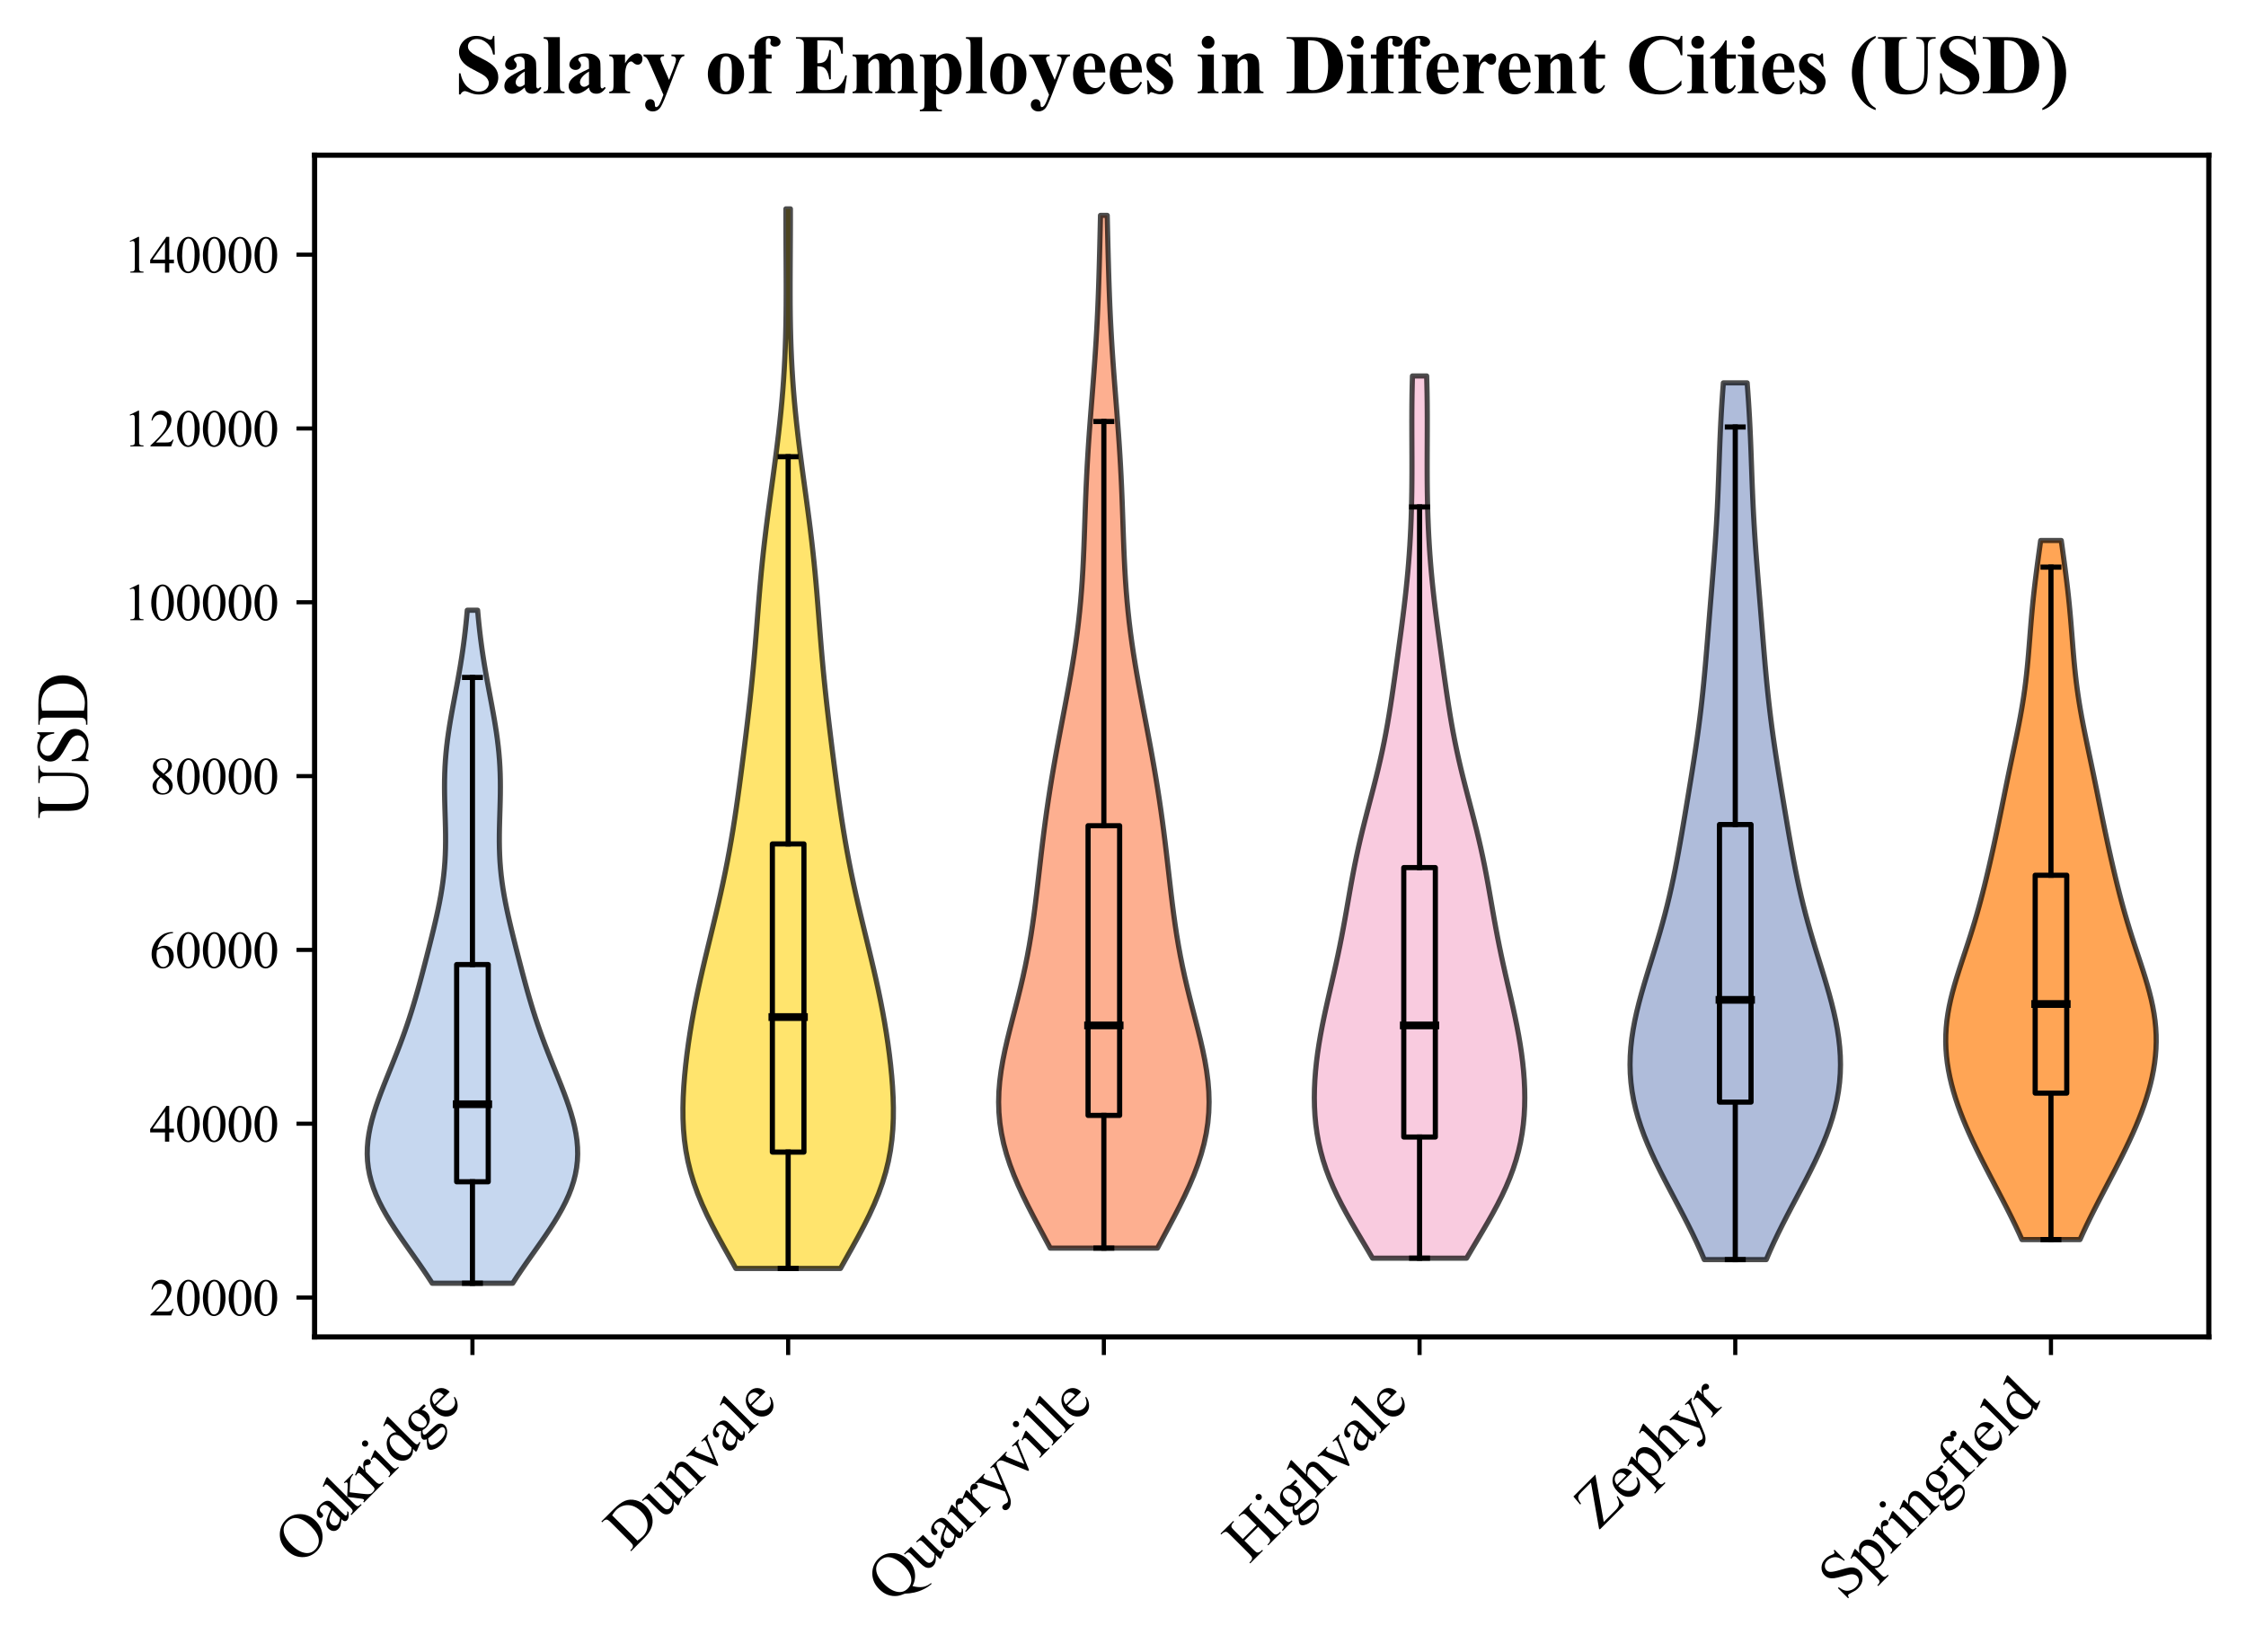 <?xml version="1.0" encoding="utf-8" standalone="no"?>
<!DOCTYPE svg PUBLIC "-//W3C//DTD SVG 1.1//EN"
  "http://www.w3.org/Graphics/SVG/1.1/DTD/svg11.dtd">
<svg xmlns:xlink="http://www.w3.org/1999/xlink" width="434.896pt" height="319.935pt" viewBox="0 0 434.896 319.935" xmlns="http://www.w3.org/2000/svg" version="1.1">
 <defs>
  <style type="text/css">*{stroke-linejoin: round; stroke-linecap: butt}</style>
 </defs>
 <g id="figure_1">
  <g id="patch_1">
   <path d="M 0 319.935 
L 434.896 319.935 
L 434.896 0 
L 0 0 
z
" style="fill: #ffffff"/>
  </g>
  <g id="axes_1">
   <g id="patch_2">
    <path d="M 60.916 258.9 
L 427.696 258.9 
L 427.696 30.045 
L 60.916 30.045 
z
" style="fill: #ffffff"/>
   </g>
   <g id="PolyCollection_1">
    <defs>
     <path id="mad3a135ec2" d="M 99.276 -71.437 
L 83.686 -71.437 
L 82.829 -72.754 
L 81.942 -74.07 
L 81.032 -75.387 
L 80.108 -76.703 
L 79.178 -78.019 
L 78.254 -79.336 
L 77.346 -80.652 
L 76.465 -81.969 
L 75.621 -83.285 
L 74.825 -84.602 
L 74.088 -85.918 
L 73.418 -87.234 
L 72.823 -88.551 
L 72.311 -89.867 
L 71.886 -91.184 
L 71.552 -92.5 
L 71.311 -93.817 
L 71.162 -95.133 
L 71.104 -96.45 
L 71.134 -97.766 
L 71.245 -99.082 
L 71.434 -100.399 
L 71.692 -101.715 
L 72.012 -103.032 
L 72.385 -104.348 
L 72.805 -105.665 
L 73.262 -106.981 
L 73.748 -108.297 
L 74.256 -109.614 
L 74.778 -110.93 
L 75.308 -112.247 
L 75.839 -113.563 
L 76.366 -114.88 
L 76.885 -116.196 
L 77.393 -117.512 
L 77.885 -118.829 
L 78.361 -120.145 
L 78.818 -121.462 
L 79.258 -122.778 
L 79.679 -124.095 
L 80.083 -125.411 
L 80.473 -126.727 
L 80.848 -128.044 
L 81.213 -129.36 
L 81.569 -130.677 
L 81.918 -131.993 
L 82.262 -133.31 
L 82.602 -134.626 
L 82.939 -135.943 
L 83.272 -137.259 
L 83.6 -138.575 
L 83.922 -139.892 
L 84.235 -141.208 
L 84.537 -142.525 
L 84.823 -143.841 
L 85.091 -145.158 
L 85.337 -146.474 
L 85.557 -147.79 
L 85.75 -149.107 
L 85.913 -150.423 
L 86.045 -151.74 
L 86.146 -153.056 
L 86.216 -154.373 
L 86.259 -155.689 
L 86.276 -157.005 
L 86.272 -158.322 
L 86.252 -159.638 
L 86.219 -160.955 
L 86.18 -162.271 
L 86.14 -163.588 
L 86.106 -164.904 
L 86.081 -166.22 
L 86.071 -167.537 
L 86.08 -168.853 
L 86.112 -170.17 
L 86.168 -171.486 
L 86.25 -172.803 
L 86.359 -174.119 
L 86.494 -175.436 
L 86.654 -176.752 
L 86.837 -178.068 
L 87.04 -179.385 
L 87.259 -180.701 
L 87.491 -182.018 
L 87.733 -183.334 
L 87.979 -184.651 
L 88.227 -185.967 
L 88.473 -187.283 
L 88.714 -188.6 
L 88.946 -189.916 
L 89.169 -191.233 
L 89.379 -192.549 
L 89.577 -193.866 
L 89.76 -195.182 
L 89.93 -196.498 
L 90.086 -197.815 
L 90.229 -199.131 
L 90.36 -200.448 
L 90.479 -201.764 
L 92.483 -201.764 
L 92.483 -201.764 
L 92.602 -200.448 
L 92.732 -199.131 
L 92.875 -197.815 
L 93.032 -196.498 
L 93.202 -195.182 
L 93.385 -193.866 
L 93.583 -192.549 
L 93.793 -191.233 
L 94.016 -189.916 
L 94.248 -188.6 
L 94.489 -187.283 
L 94.735 -185.967 
L 94.983 -184.651 
L 95.229 -183.334 
L 95.47 -182.018 
L 95.703 -180.701 
L 95.922 -179.385 
L 96.125 -178.068 
L 96.307 -176.752 
L 96.467 -175.436 
L 96.603 -174.119 
L 96.712 -172.803 
L 96.794 -171.486 
L 96.85 -170.17 
L 96.881 -168.853 
L 96.891 -167.537 
L 96.881 -166.22 
L 96.856 -164.904 
L 96.822 -163.588 
L 96.782 -162.271 
L 96.743 -160.955 
L 96.71 -159.638 
L 96.689 -158.322 
L 96.685 -157.005 
L 96.703 -155.689 
L 96.746 -154.373 
L 96.816 -153.056 
L 96.917 -151.74 
L 97.049 -150.423 
L 97.212 -149.107 
L 97.405 -147.79 
L 97.625 -146.474 
L 97.871 -145.158 
L 98.139 -143.841 
L 98.425 -142.525 
L 98.726 -141.208 
L 99.04 -139.892 
L 99.362 -138.575 
L 99.69 -137.259 
L 100.023 -135.943 
L 100.36 -134.626 
L 100.7 -133.31 
L 101.044 -131.993 
L 101.393 -130.677 
L 101.749 -129.36 
L 102.113 -128.044 
L 102.489 -126.727 
L 102.879 -125.411 
L 103.283 -124.095 
L 103.704 -122.778 
L 104.144 -121.462 
L 104.601 -120.145 
L 105.077 -118.829 
L 105.569 -117.512 
L 106.076 -116.196 
L 106.596 -114.88 
L 107.123 -113.563 
L 107.654 -112.247 
L 108.184 -110.93 
L 108.706 -109.614 
L 109.214 -108.297 
L 109.7 -106.981 
L 110.157 -105.665 
L 110.576 -104.348 
L 110.95 -103.032 
L 111.27 -101.715 
L 111.528 -100.399 
L 111.717 -99.082 
L 111.828 -97.766 
L 111.858 -96.45 
L 111.8 -95.133 
L 111.651 -93.817 
L 111.409 -92.5 
L 111.076 -91.184 
L 110.651 -89.867 
L 110.139 -88.551 
L 109.544 -87.234 
L 108.874 -85.918 
L 108.136 -84.602 
L 107.341 -83.285 
L 106.497 -81.969 
L 105.615 -80.652 
L 104.707 -79.336 
L 103.783 -78.019 
L 102.854 -76.703 
L 101.93 -75.387 
L 101.02 -74.07 
L 100.133 -72.754 
L 99.276 -71.437 
z
" style="stroke: #000000; stroke-opacity: 0.7"/>
    </defs>
    <g clip-path="url(#p5c4c3ea016)">
     <use xlink:href="#mad3a135ec2" x="0" y="319.935" style="fill: #aec7e8; fill-opacity: 0.7; stroke: #000000; stroke-opacity: 0.7"/>
    </g>
   </g>
   <g id="PolyCollection_2">
    <defs>
     <path id="m89db52a356" d="M 162.741 -74.3 
L 142.481 -74.3 
L 141.318 -76.373 
L 140.155 -78.445 
L 139.015 -80.518 
L 137.92 -82.59 
L 136.888 -84.663 
L 135.94 -86.736 
L 135.089 -88.808 
L 134.346 -90.881 
L 133.719 -92.953 
L 133.209 -95.026 
L 132.814 -97.099 
L 132.528 -99.171 
L 132.343 -101.244 
L 132.249 -103.316 
L 132.234 -105.389 
L 132.288 -107.462 
L 132.4 -109.534 
L 132.562 -111.607 
L 132.768 -113.679 
L 133.011 -115.752 
L 133.289 -117.825 
L 133.6 -119.897 
L 133.943 -121.97 
L 134.316 -124.042 
L 134.717 -126.115 
L 135.146 -128.188 
L 135.599 -130.26 
L 136.072 -132.333 
L 136.561 -134.405 
L 137.06 -136.478 
L 137.564 -138.551 
L 138.068 -140.623 
L 138.566 -142.696 
L 139.053 -144.768 
L 139.525 -146.841 
L 139.979 -148.914 
L 140.413 -150.986 
L 140.824 -153.059 
L 141.213 -155.131 
L 141.58 -157.204 
L 141.926 -159.277 
L 142.252 -161.349 
L 142.563 -163.422 
L 142.859 -165.494 
L 143.144 -167.567 
L 143.42 -169.64 
L 143.689 -171.712 
L 143.953 -173.785 
L 144.213 -175.857 
L 144.468 -177.93 
L 144.718 -180.003 
L 144.96 -182.075 
L 145.195 -184.148 
L 145.419 -186.22 
L 145.632 -188.293 
L 145.833 -190.366 
L 146.023 -192.438 
L 146.201 -194.511 
L 146.371 -196.583 
L 146.536 -198.656 
L 146.697 -200.729 
L 146.861 -202.801 
L 147.03 -204.874 
L 147.208 -206.946 
L 147.398 -209.019 
L 147.603 -211.092 
L 147.822 -213.164 
L 148.058 -215.237 
L 148.307 -217.309 
L 148.569 -219.382 
L 148.842 -221.455 
L 149.122 -223.527 
L 149.405 -225.6 
L 149.689 -227.672 
L 149.968 -229.745 
L 150.241 -231.818 
L 150.503 -233.89 
L 150.752 -235.963 
L 150.985 -238.035 
L 151.2 -240.108 
L 151.395 -242.181 
L 151.569 -244.253 
L 151.721 -246.326 
L 151.851 -248.398 
L 151.96 -250.471 
L 152.048 -252.544 
L 152.117 -254.616 
L 152.167 -256.689 
L 152.201 -258.761 
L 152.222 -260.834 
L 152.23 -262.907 
L 152.23 -264.979 
L 152.223 -267.052 
L 152.213 -269.124 
L 152.201 -271.197 
L 152.19 -273.27 
L 152.181 -275.342 
L 152.176 -277.415 
L 152.177 -279.487 
L 153.045 -279.487 
L 153.045 -279.487 
L 153.046 -277.415 
L 153.041 -275.342 
L 153.032 -273.27 
L 153.021 -271.197 
L 153.009 -269.124 
L 152.999 -267.052 
L 152.992 -264.979 
L 152.992 -262.907 
L 153 -260.834 
L 153.021 -258.761 
L 153.055 -256.689 
L 153.105 -254.616 
L 153.174 -252.544 
L 153.262 -250.471 
L 153.371 -248.398 
L 153.501 -246.326 
L 153.653 -244.253 
L 153.827 -242.181 
L 154.022 -240.108 
L 154.237 -238.035 
L 154.47 -235.963 
L 154.719 -233.89 
L 154.981 -231.818 
L 155.254 -229.745 
L 155.533 -227.672 
L 155.817 -225.6 
L 156.1 -223.527 
L 156.38 -221.455 
L 156.652 -219.382 
L 156.915 -217.309 
L 157.164 -215.237 
L 157.399 -213.164 
L 157.619 -211.092 
L 157.823 -209.019 
L 158.014 -206.946 
L 158.192 -204.874 
L 158.361 -202.801 
L 158.524 -200.729 
L 158.686 -198.656 
L 158.851 -196.583 
L 159.02 -194.511 
L 159.199 -192.438 
L 159.388 -190.366 
L 159.59 -188.293 
L 159.803 -186.22 
L 160.027 -184.148 
L 160.262 -182.075 
L 160.504 -180.003 
L 160.754 -177.93 
L 161.009 -175.857 
L 161.269 -173.785 
L 161.533 -171.712 
L 161.802 -169.64 
L 162.078 -167.567 
L 162.363 -165.494 
L 162.659 -163.422 
L 162.969 -161.349 
L 163.296 -159.277 
L 163.642 -157.204 
L 164.009 -155.131 
L 164.398 -153.059 
L 164.809 -150.986 
L 165.243 -148.914 
L 165.697 -146.841 
L 166.169 -144.768 
L 166.656 -142.696 
L 167.154 -140.623 
L 167.657 -138.551 
L 168.162 -136.478 
L 168.661 -134.405 
L 169.15 -132.333 
L 169.623 -130.26 
L 170.076 -128.188 
L 170.504 -126.115 
L 170.906 -124.042 
L 171.279 -121.97 
L 171.622 -119.897 
L 171.933 -117.825 
L 172.211 -115.752 
L 172.454 -113.679 
L 172.659 -111.607 
L 172.822 -109.534 
L 172.934 -107.462 
L 172.988 -105.389 
L 172.973 -103.316 
L 172.879 -101.244 
L 172.694 -99.171 
L 172.408 -97.099 
L 172.013 -95.026 
L 171.503 -92.953 
L 170.875 -90.881 
L 170.133 -88.808 
L 169.282 -86.736 
L 168.334 -84.663 
L 167.302 -82.59 
L 166.206 -80.518 
L 165.066 -78.445 
L 163.904 -76.373 
L 162.741 -74.3 
z
" style="stroke: #000000; stroke-opacity: 0.7"/>
    </defs>
    <g clip-path="url(#p5c4c3ea016)">
     <use xlink:href="#m89db52a356" x="0" y="319.935" style="fill: #ffd92f; fill-opacity: 0.7; stroke: #000000; stroke-opacity: 0.7"/>
    </g>
   </g>
   <g id="PolyCollection_3">
    <defs>
     <path id="meee746e34d" d="M 224.123 -78.241 
L 203.359 -78.241 
L 202.28 -80.261 
L 201.198 -82.282 
L 200.13 -84.302 
L 199.092 -86.322 
L 198.099 -88.342 
L 197.169 -90.362 
L 196.315 -92.382 
L 195.552 -94.402 
L 194.892 -96.422 
L 194.343 -98.442 
L 193.914 -100.462 
L 193.607 -102.482 
L 193.425 -104.502 
L 193.364 -106.522 
L 193.42 -108.542 
L 193.584 -110.562 
L 193.844 -112.582 
L 194.186 -114.602 
L 194.597 -116.622 
L 195.059 -118.643 
L 195.557 -120.663 
L 196.074 -122.683 
L 196.596 -124.703 
L 197.11 -126.723 
L 197.607 -128.743 
L 198.078 -130.763 
L 198.517 -132.783 
L 198.923 -134.803 
L 199.293 -136.823 
L 199.631 -138.843 
L 199.938 -140.863 
L 200.22 -142.883 
L 200.48 -144.903 
L 200.726 -146.923 
L 200.962 -148.943 
L 201.193 -150.963 
L 201.424 -152.983 
L 201.659 -155.004 
L 201.903 -157.024 
L 202.157 -159.044 
L 202.424 -161.064 
L 202.705 -163.084 
L 203.002 -165.104 
L 203.314 -167.124 
L 203.641 -169.144 
L 203.983 -171.164 
L 204.338 -173.184 
L 204.704 -175.204 
L 205.079 -177.224 
L 205.461 -179.244 
L 205.846 -181.264 
L 206.23 -183.284 
L 206.61 -185.304 
L 206.981 -187.324 
L 207.34 -189.344 
L 207.683 -191.365 
L 208.006 -193.385 
L 208.306 -195.405 
L 208.581 -197.425 
L 208.829 -199.445 
L 209.049 -201.465 
L 209.242 -203.485 
L 209.409 -205.505 
L 209.552 -207.525 
L 209.672 -209.545 
L 209.775 -211.565 
L 209.863 -213.585 
L 209.941 -215.605 
L 210.012 -217.625 
L 210.082 -219.645 
L 210.153 -221.665 
L 210.229 -223.685 
L 210.313 -225.705 
L 210.408 -227.726 
L 210.513 -229.746 
L 210.631 -231.766 
L 210.759 -233.786 
L 210.899 -235.806 
L 211.047 -237.826 
L 211.201 -239.846 
L 211.359 -241.866 
L 211.518 -243.886 
L 211.675 -245.906 
L 211.827 -247.926 
L 211.973 -249.946 
L 212.11 -251.966 
L 212.238 -253.986 
L 212.354 -256.006 
L 212.459 -258.026 
L 212.554 -260.046 
L 212.638 -262.066 
L 212.713 -264.087 
L 212.78 -266.107 
L 212.84 -268.127 
L 212.895 -270.147 
L 212.947 -272.167 
L 212.995 -274.187 
L 213.042 -276.207 
L 213.089 -278.227 
L 214.393 -278.227 
L 214.393 -278.227 
L 214.439 -276.207 
L 214.486 -274.187 
L 214.535 -272.167 
L 214.586 -270.147 
L 214.642 -268.127 
L 214.702 -266.107 
L 214.769 -264.087 
L 214.844 -262.066 
L 214.928 -260.046 
L 215.023 -258.026 
L 215.128 -256.006 
L 215.244 -253.986 
L 215.371 -251.966 
L 215.509 -249.946 
L 215.654 -247.926 
L 215.807 -245.906 
L 215.964 -243.886 
L 216.123 -241.866 
L 216.281 -239.846 
L 216.435 -237.826 
L 216.583 -235.806 
L 216.722 -233.786 
L 216.851 -231.766 
L 216.969 -229.746 
L 217.074 -227.726 
L 217.169 -225.705 
L 217.253 -223.685 
L 217.329 -221.665 
L 217.4 -219.645 
L 217.47 -217.625 
L 217.541 -215.605 
L 217.619 -213.585 
L 217.707 -211.565 
L 217.809 -209.545 
L 217.93 -207.525 
L 218.073 -205.505 
L 218.24 -203.485 
L 218.433 -201.465 
L 218.653 -199.445 
L 218.901 -197.425 
L 219.176 -195.405 
L 219.476 -193.385 
L 219.799 -191.365 
L 220.142 -189.344 
L 220.501 -187.324 
L 220.872 -185.304 
L 221.252 -183.284 
L 221.636 -181.264 
L 222.021 -179.244 
L 222.402 -177.224 
L 222.778 -175.204 
L 223.144 -173.184 
L 223.499 -171.164 
L 223.84 -169.144 
L 224.168 -167.124 
L 224.48 -165.104 
L 224.776 -163.084 
L 225.058 -161.064 
L 225.325 -159.044 
L 225.579 -157.024 
L 225.823 -155.004 
L 226.058 -152.983 
L 226.289 -150.963 
L 226.52 -148.943 
L 226.756 -146.923 
L 227.001 -144.903 
L 227.262 -142.883 
L 227.544 -140.863 
L 227.851 -138.843 
L 228.189 -136.823 
L 228.559 -134.803 
L 228.965 -132.783 
L 229.404 -130.763 
L 229.875 -128.743 
L 230.372 -126.723 
L 230.886 -124.703 
L 231.408 -122.683 
L 231.925 -120.663 
L 232.423 -118.643 
L 232.885 -116.622 
L 233.295 -114.602 
L 233.638 -112.582 
L 233.898 -110.562 
L 234.062 -108.542 
L 234.118 -106.522 
L 234.057 -104.502 
L 233.875 -102.482 
L 233.568 -100.462 
L 233.139 -98.442 
L 232.59 -96.422 
L 231.929 -94.402 
L 231.166 -92.382 
L 230.313 -90.362 
L 229.382 -88.342 
L 228.39 -86.322 
L 227.352 -84.302 
L 226.283 -82.282 
L 225.202 -80.261 
L 224.123 -78.241 
z
" style="stroke: #000000; stroke-opacity: 0.7"/>
    </defs>
    <g clip-path="url(#p5c4c3ea016)">
     <use xlink:href="#meee746e34d" x="0" y="319.935" style="fill: #fc8d62; fill-opacity: 0.7; stroke: #000000; stroke-opacity: 0.7"/>
    </g>
   </g>
   <g id="PolyCollection_4">
    <defs>
     <path id="ma70f927ba9" d="M 283.978 -76.293 
L 265.764 -76.293 
L 264.751 -78.018 
L 263.725 -79.744 
L 262.701 -81.469 
L 261.695 -83.195 
L 260.722 -84.921 
L 259.794 -86.646 
L 258.924 -88.372 
L 258.122 -90.098 
L 257.396 -91.823 
L 256.751 -93.549 
L 256.191 -95.274 
L 255.716 -97 
L 255.324 -98.726 
L 255.014 -100.451 
L 254.78 -102.177 
L 254.619 -103.903 
L 254.525 -105.628 
L 254.494 -107.354 
L 254.521 -109.079 
L 254.601 -110.805 
L 254.731 -112.531 
L 254.907 -114.256 
L 255.126 -115.982 
L 255.385 -117.708 
L 255.679 -119.433 
L 256.003 -121.159 
L 256.354 -122.884 
L 256.726 -124.61 
L 257.112 -126.336 
L 257.507 -128.061 
L 257.905 -129.787 
L 258.299 -131.513 
L 258.685 -133.238 
L 259.058 -134.964 
L 259.417 -136.689 
L 259.76 -138.415 
L 260.088 -140.141 
L 260.404 -141.866 
L 260.71 -143.592 
L 261.011 -145.318 
L 261.312 -147.043 
L 261.62 -148.769 
L 261.939 -150.494 
L 262.273 -152.22 
L 262.627 -153.946 
L 263.001 -155.671 
L 263.396 -157.397 
L 263.81 -159.123 
L 264.242 -160.848 
L 264.686 -162.574 
L 265.136 -164.299 
L 265.589 -166.025 
L 266.036 -167.751 
L 266.473 -169.476 
L 266.894 -171.202 
L 267.296 -172.928 
L 267.676 -174.653 
L 268.033 -176.379 
L 268.367 -178.105 
L 268.679 -179.83 
L 268.971 -181.556 
L 269.248 -183.281 
L 269.511 -185.007 
L 269.765 -186.733 
L 270.011 -188.458 
L 270.254 -190.184 
L 270.493 -191.91 
L 270.73 -193.635 
L 270.965 -195.361 
L 271.197 -197.086 
L 271.425 -198.812 
L 271.647 -200.538 
L 271.86 -202.263 
L 272.063 -203.989 
L 272.254 -205.715 
L 272.432 -207.44 
L 272.595 -209.166 
L 272.742 -210.891 
L 272.873 -212.617 
L 272.988 -214.343 
L 273.087 -216.068 
L 273.171 -217.794 
L 273.24 -219.52 
L 273.294 -221.245 
L 273.336 -222.971 
L 273.366 -224.696 
L 273.385 -226.422 
L 273.395 -228.148 
L 273.398 -229.873 
L 273.395 -231.599 
L 273.388 -233.325 
L 273.381 -235.05 
L 273.376 -236.776 
L 273.374 -238.501 
L 273.379 -240.227 
L 273.392 -241.953 
L 273.414 -243.678 
L 273.448 -245.404 
L 273.494 -247.13 
L 276.248 -247.13 
L 276.248 -247.13 
L 276.293 -245.404 
L 276.327 -243.678 
L 276.35 -241.953 
L 276.363 -240.227 
L 276.368 -238.501 
L 276.366 -236.776 
L 276.361 -235.05 
L 276.353 -233.325 
L 276.347 -231.599 
L 276.344 -229.873 
L 276.347 -228.148 
L 276.357 -226.422 
L 276.376 -224.696 
L 276.406 -222.971 
L 276.447 -221.245 
L 276.502 -219.52 
L 276.571 -217.794 
L 276.655 -216.068 
L 276.754 -214.343 
L 276.869 -212.617 
L 277 -210.891 
L 277.147 -209.166 
L 277.31 -207.44 
L 277.488 -205.715 
L 277.679 -203.989 
L 277.882 -202.263 
L 278.095 -200.538 
L 278.317 -198.812 
L 278.544 -197.086 
L 278.777 -195.361 
L 279.012 -193.635 
L 279.249 -191.91 
L 279.488 -190.184 
L 279.731 -188.458 
L 279.977 -186.733 
L 280.231 -185.007 
L 280.494 -183.281 
L 280.77 -181.556 
L 281.063 -179.83 
L 281.375 -178.105 
L 281.709 -176.379 
L 282.065 -174.653 
L 282.445 -172.928 
L 282.847 -171.202 
L 283.269 -169.476 
L 283.706 -167.751 
L 284.153 -166.025 
L 284.605 -164.299 
L 285.056 -162.574 
L 285.5 -160.848 
L 285.932 -159.123 
L 286.346 -157.397 
L 286.741 -155.671 
L 287.115 -153.946 
L 287.469 -152.22 
L 287.803 -150.494 
L 288.122 -148.769 
L 288.429 -147.043 
L 288.731 -145.318 
L 289.032 -143.592 
L 289.338 -141.866 
L 289.654 -140.141 
L 289.982 -138.415 
L 290.325 -136.689 
L 290.684 -134.964 
L 291.057 -133.238 
L 291.443 -131.513 
L 291.837 -129.787 
L 292.235 -128.061 
L 292.63 -126.336 
L 293.016 -124.61 
L 293.388 -122.884 
L 293.739 -121.159 
L 294.063 -119.433 
L 294.357 -117.708 
L 294.615 -115.982 
L 294.834 -114.256 
L 295.011 -112.531 
L 295.141 -110.805 
L 295.221 -109.079 
L 295.248 -107.354 
L 295.216 -105.628 
L 295.123 -103.903 
L 294.962 -102.177 
L 294.728 -100.451 
L 294.418 -98.726 
L 294.026 -97 
L 293.551 -95.274 
L 292.991 -93.549 
L 292.346 -91.823 
L 291.62 -90.098 
L 290.818 -88.372 
L 289.948 -86.646 
L 289.02 -84.921 
L 288.047 -83.195 
L 287.041 -81.469 
L 286.017 -79.744 
L 284.991 -78.018 
L 283.978 -76.293 
z
" style="stroke: #000000; stroke-opacity: 0.7"/>
    </defs>
    <g clip-path="url(#p5c4c3ea016)">
     <use xlink:href="#ma70f927ba9" x="0" y="319.935" style="fill: #f7b6d2; fill-opacity: 0.7; stroke: #000000; stroke-opacity: 0.7"/>
    </g>
   </g>
   <g id="PolyCollection_5">
    <defs>
     <path id="mf61b973abe" d="M 342.002 -76.013 
L 330 -76.013 
L 329.262 -77.728 
L 328.481 -79.443 
L 327.662 -81.158 
L 326.809 -82.873 
L 325.931 -84.588 
L 325.034 -86.303 
L 324.129 -88.018 
L 323.224 -89.733 
L 322.329 -91.448 
L 321.455 -93.163 
L 320.612 -94.877 
L 319.81 -96.592 
L 319.058 -98.307 
L 318.365 -100.022 
L 317.74 -101.737 
L 317.187 -103.452 
L 316.714 -105.167 
L 316.323 -106.882 
L 316.018 -108.597 
L 315.801 -110.312 
L 315.67 -112.027 
L 315.624 -113.742 
L 315.662 -115.457 
L 315.779 -117.172 
L 315.971 -118.887 
L 316.231 -120.601 
L 316.553 -122.316 
L 316.93 -124.031 
L 317.354 -125.746 
L 317.816 -127.461 
L 318.309 -129.176 
L 318.822 -130.891 
L 319.348 -132.606 
L 319.879 -134.321 
L 320.407 -136.036 
L 320.925 -137.751 
L 321.43 -139.466 
L 321.915 -141.181 
L 322.378 -142.896 
L 322.817 -144.611 
L 323.232 -146.325 
L 323.624 -148.04 
L 323.993 -149.755 
L 324.343 -151.47 
L 324.675 -153.185 
L 324.994 -154.9 
L 325.302 -156.615 
L 325.603 -158.33 
L 325.897 -160.045 
L 326.189 -161.76 
L 326.477 -163.475 
L 326.764 -165.19 
L 327.048 -166.905 
L 327.33 -168.62 
L 327.608 -170.335 
L 327.88 -172.049 
L 328.146 -173.764 
L 328.402 -175.479 
L 328.649 -177.194 
L 328.884 -178.909 
L 329.106 -180.624 
L 329.316 -182.339 
L 329.513 -184.054 
L 329.698 -185.769 
L 329.872 -187.484 
L 330.036 -189.199 
L 330.192 -190.914 
L 330.341 -192.629 
L 330.485 -194.344 
L 330.626 -196.059 
L 330.766 -197.773 
L 330.905 -199.488 
L 331.045 -201.203 
L 331.185 -202.918 
L 331.326 -204.633 
L 331.467 -206.348 
L 331.607 -208.063 
L 331.745 -209.778 
L 331.879 -211.493 
L 332.008 -213.208 
L 332.13 -214.923 
L 332.244 -216.638 
L 332.35 -218.353 
L 332.447 -220.068 
L 332.535 -221.783 
L 332.614 -223.497 
L 332.686 -225.212 
L 332.752 -226.927 
L 332.815 -228.642 
L 332.876 -230.357 
L 332.938 -232.072 
L 333.003 -233.787 
L 333.073 -235.502 
L 333.152 -237.217 
L 333.239 -238.932 
L 333.337 -240.647 
L 333.446 -242.362 
L 333.566 -244.077 
L 333.697 -245.792 
L 338.305 -245.792 
L 338.305 -245.792 
L 338.435 -244.077 
L 338.555 -242.362 
L 338.664 -240.647 
L 338.762 -238.932 
L 338.85 -237.217 
L 338.928 -235.502 
L 338.999 -233.787 
L 339.064 -232.072 
L 339.126 -230.357 
L 339.187 -228.642 
L 339.249 -226.927 
L 339.316 -225.212 
L 339.388 -223.497 
L 339.467 -221.783 
L 339.555 -220.068 
L 339.652 -218.353 
L 339.757 -216.638 
L 339.872 -214.923 
L 339.994 -213.208 
L 340.123 -211.493 
L 340.257 -209.778 
L 340.395 -208.063 
L 340.535 -206.348 
L 340.676 -204.633 
L 340.817 -202.918 
L 340.957 -201.203 
L 341.097 -199.488 
L 341.236 -197.773 
L 341.376 -196.059 
L 341.517 -194.344 
L 341.661 -192.629 
L 341.81 -190.914 
L 341.966 -189.199 
L 342.13 -187.484 
L 342.304 -185.769 
L 342.489 -184.054 
L 342.686 -182.339 
L 342.896 -180.624 
L 343.118 -178.909 
L 343.353 -177.194 
L 343.6 -175.479 
L 343.856 -173.764 
L 344.121 -172.049 
L 344.394 -170.335 
L 344.672 -168.62 
L 344.953 -166.905 
L 345.238 -165.19 
L 345.525 -163.475 
L 345.813 -161.76 
L 346.104 -160.045 
L 346.399 -158.33 
L 346.699 -156.615 
L 347.008 -154.9 
L 347.327 -153.185 
L 347.659 -151.47 
L 348.009 -149.755 
L 348.378 -148.04 
L 348.77 -146.325 
L 349.185 -144.611 
L 349.624 -142.896 
L 350.087 -141.181 
L 350.572 -139.466 
L 351.076 -137.751 
L 351.595 -136.036 
L 352.123 -134.321 
L 352.654 -132.606 
L 353.18 -130.891 
L 353.693 -129.176 
L 354.185 -127.461 
L 354.648 -125.746 
L 355.072 -124.031 
L 355.449 -122.316 
L 355.771 -120.601 
L 356.031 -118.887 
L 356.223 -117.172 
L 356.34 -115.457 
L 356.378 -113.742 
L 356.332 -112.027 
L 356.201 -110.312 
L 355.983 -108.597 
L 355.679 -106.882 
L 355.288 -105.167 
L 354.815 -103.452 
L 354.262 -101.737 
L 353.636 -100.022 
L 352.944 -98.307 
L 352.192 -96.592 
L 351.39 -94.877 
L 350.547 -93.163 
L 349.673 -91.448 
L 348.778 -89.733 
L 347.873 -88.018 
L 346.967 -86.303 
L 346.071 -84.588 
L 345.193 -82.873 
L 344.34 -81.158 
L 343.52 -79.443 
L 342.739 -77.728 
L 342.002 -76.013 
z
" style="stroke: #000000; stroke-opacity: 0.7"/>
    </defs>
    <g clip-path="url(#p5c4c3ea016)">
     <use xlink:href="#mf61b973abe" x="0" y="319.935" style="fill: #8da0cb; fill-opacity: 0.7; stroke: #000000; stroke-opacity: 0.7"/>
    </g>
   </g>
   <g id="PolyCollection_6">
    <defs>
     <path id="mce8ae980a5" d="M 402.753 -79.889 
L 391.509 -79.889 
L 390.891 -81.256 
L 390.248 -82.624 
L 389.583 -83.991 
L 388.901 -85.359 
L 388.204 -86.726 
L 387.498 -88.094 
L 386.784 -89.461 
L 386.068 -90.829 
L 385.353 -92.196 
L 384.644 -93.564 
L 383.943 -94.931 
L 383.255 -96.299 
L 382.585 -97.666 
L 381.934 -99.034 
L 381.308 -100.401 
L 380.71 -101.768 
L 380.142 -103.136 
L 379.609 -104.503 
L 379.112 -105.871 
L 378.656 -107.238 
L 378.241 -108.606 
L 377.873 -109.973 
L 377.552 -111.341 
L 377.281 -112.708 
L 377.064 -114.076 
L 376.903 -115.443 
L 376.799 -116.811 
L 376.754 -118.178 
L 376.77 -119.546 
L 376.846 -120.913 
L 376.98 -122.28 
L 377.173 -123.648 
L 377.419 -125.015 
L 377.714 -126.383 
L 378.053 -127.75 
L 378.429 -129.118 
L 378.836 -130.485 
L 379.265 -131.853 
L 379.709 -133.22 
L 380.161 -134.588 
L 380.615 -135.955 
L 381.065 -137.323 
L 381.506 -138.69 
L 381.935 -140.058 
L 382.351 -141.425 
L 382.752 -142.792 
L 383.138 -144.16 
L 383.509 -145.527 
L 383.868 -146.895 
L 384.215 -148.262 
L 384.552 -149.63 
L 384.879 -150.997 
L 385.199 -152.365 
L 385.511 -153.732 
L 385.817 -155.1 
L 386.117 -156.467 
L 386.412 -157.835 
L 386.701 -159.202 
L 386.986 -160.569 
L 387.268 -161.937 
L 387.546 -163.304 
L 387.824 -164.672 
L 388.101 -166.039 
L 388.379 -167.407 
L 388.659 -168.774 
L 388.941 -170.142 
L 389.226 -171.509 
L 389.513 -172.877 
L 389.801 -174.244 
L 390.088 -175.612 
L 390.373 -176.979 
L 390.651 -178.347 
L 390.922 -179.714 
L 391.181 -181.081 
L 391.426 -182.449 
L 391.655 -183.816 
L 391.867 -185.184 
L 392.061 -186.551 
L 392.237 -187.919 
L 392.395 -189.286 
L 392.538 -190.654 
L 392.668 -192.021 
L 392.787 -193.389 
L 392.899 -194.756 
L 393.008 -196.124 
L 393.115 -197.491 
L 393.226 -198.859 
L 393.341 -200.226 
L 393.463 -201.593 
L 393.595 -202.961 
L 393.735 -204.328 
L 393.886 -205.696 
L 394.047 -207.063 
L 394.216 -208.431 
L 394.392 -209.798 
L 394.574 -211.166 
L 394.76 -212.533 
L 394.948 -213.901 
L 395.135 -215.268 
L 399.127 -215.268 
L 399.127 -215.268 
L 399.314 -213.901 
L 399.502 -212.533 
L 399.688 -211.166 
L 399.87 -209.798 
L 400.046 -208.431 
L 400.215 -207.063 
L 400.376 -205.696 
L 400.526 -204.328 
L 400.667 -202.961 
L 400.798 -201.593 
L 400.921 -200.226 
L 401.036 -198.859 
L 401.146 -197.491 
L 401.254 -196.124 
L 401.363 -194.756 
L 401.475 -193.389 
L 401.594 -192.021 
L 401.724 -190.654 
L 401.867 -189.286 
L 402.025 -187.919 
L 402.201 -186.551 
L 402.395 -185.184 
L 402.607 -183.816 
L 402.836 -182.449 
L 403.081 -181.081 
L 403.34 -179.714 
L 403.611 -178.347 
L 403.889 -176.979 
L 404.174 -175.612 
L 404.461 -174.244 
L 404.749 -172.877 
L 405.036 -171.509 
L 405.321 -170.142 
L 405.603 -168.774 
L 405.883 -167.407 
L 406.161 -166.039 
L 406.438 -164.672 
L 406.716 -163.304 
L 406.994 -161.937 
L 407.276 -160.569 
L 407.561 -159.202 
L 407.85 -157.835 
L 408.144 -156.467 
L 408.444 -155.1 
L 408.75 -153.732 
L 409.063 -152.365 
L 409.383 -150.997 
L 409.71 -149.63 
L 410.047 -148.262 
L 410.394 -146.895 
L 410.752 -145.527 
L 411.124 -144.16 
L 411.51 -142.792 
L 411.911 -141.425 
L 412.327 -140.058 
L 412.756 -138.69 
L 413.197 -137.323 
L 413.647 -135.955 
L 414.101 -134.588 
L 414.553 -133.22 
L 414.997 -131.853 
L 415.426 -130.485 
L 415.832 -129.118 
L 416.209 -127.75 
L 416.548 -126.383 
L 416.843 -125.015 
L 417.089 -123.648 
L 417.281 -122.28 
L 417.416 -120.913 
L 417.492 -119.546 
L 417.508 -118.178 
L 417.463 -116.811 
L 417.359 -115.443 
L 417.198 -114.076 
L 416.981 -112.708 
L 416.71 -111.341 
L 416.389 -109.973 
L 416.02 -108.606 
L 415.606 -107.238 
L 415.15 -105.871 
L 414.653 -104.503 
L 414.119 -103.136 
L 413.552 -101.768 
L 412.954 -100.401 
L 412.327 -99.034 
L 411.677 -97.666 
L 411.006 -96.299 
L 410.319 -94.931 
L 409.618 -93.564 
L 408.909 -92.196 
L 408.194 -90.829 
L 407.478 -89.461 
L 406.764 -88.094 
L 406.057 -86.726 
L 405.361 -85.359 
L 404.679 -83.991 
L 404.014 -82.624 
L 403.371 -81.256 
L 402.753 -79.889 
z
" style="stroke: #000000; stroke-opacity: 0.7"/>
    </defs>
    <g clip-path="url(#p5c4c3ea016)">
     <use xlink:href="#mce8ae980a5" x="0" y="319.935" style="fill: #ff7f0e; fill-opacity: 0.7; stroke: #000000; stroke-opacity: 0.7"/>
    </g>
   </g>
   <g id="matplotlib.axis_1">
    <g id="xtick_1">
     <g id="line2d_1">
      <defs>
       <path id="m816cef715f" d="M 0 0 
L 0 3.5 
" style="stroke: #000000; stroke-width: 0.8"/>
      </defs>
      <g>
       <use xlink:href="#m816cef715f" x="91.481" y="258.9" style="stroke: #000000; stroke-width: 0.8"/>
      </g>
     </g>
     <g id="text_1">
      <!-- Oakridge -->
      <g transform="translate(58.078 303.364) rotate(-45) scale(0.12 -0.12)">
       <defs>
        <path id="TimesNewRomanPSMT-4f" d="M 2341 4334 
Q 3166 4334 3770 3707 
Q 4375 3081 4375 2144 
Q 4375 1178 3765 540 
Q 3156 -97 2291 -97 
Q 1416 -97 820 525 
Q 225 1147 225 2134 
Q 225 3144 913 3781 
Q 1509 4334 2341 4334 
z
M 2281 4106 
Q 1713 4106 1369 3684 
Q 941 3159 941 2147 
Q 941 1109 1384 550 
Q 1725 125 2284 125 
Q 2881 125 3270 590 
Q 3659 1056 3659 2059 
Q 3659 3147 3231 3681 
Q 2888 4106 2281 4106 
z
" transform="scale(0.016)"/>
        <path id="TimesNewRomanPSMT-61" d="M 1822 413 
Q 1381 72 1269 19 
Q 1100 -59 909 -59 
Q 613 -59 420 144 
Q 228 347 228 678 
Q 228 888 322 1041 
Q 450 1253 767 1440 
Q 1084 1628 1822 1897 
L 1822 2009 
Q 1822 2438 1686 2597 
Q 1550 2756 1291 2756 
Q 1094 2756 978 2650 
Q 859 2544 859 2406 
L 866 2225 
Q 866 2081 792 2003 
Q 719 1925 600 1925 
Q 484 1925 411 2006 
Q 338 2088 338 2228 
Q 338 2497 613 2722 
Q 888 2947 1384 2947 
Q 1766 2947 2009 2819 
Q 2194 2722 2281 2516 
Q 2338 2381 2338 1966 
L 2338 994 
Q 2338 584 2353 492 
Q 2369 400 2405 369 
Q 2441 338 2488 338 
Q 2538 338 2575 359 
Q 2641 400 2828 588 
L 2828 413 
Q 2478 -56 2159 -56 
Q 2006 -56 1915 50 
Q 1825 156 1822 413 
z
M 1822 616 
L 1822 1706 
Q 1350 1519 1213 1441 
Q 966 1303 859 1153 
Q 753 1003 753 825 
Q 753 600 887 451 
Q 1022 303 1197 303 
Q 1434 303 1822 616 
z
" transform="scale(0.016)"/>
        <path id="TimesNewRomanPSMT-6b" d="M 1047 4444 
L 1047 1597 
L 1775 2259 
Q 2006 2472 2044 2528 
Q 2069 2566 2069 2603 
Q 2069 2666 2017 2711 
Q 1966 2756 1847 2763 
L 1847 2863 
L 3091 2863 
L 3091 2763 
Q 2834 2756 2664 2684 
Q 2494 2613 2291 2428 
L 1556 1750 
L 2291 822 
Q 2597 438 2703 334 
Q 2853 188 2966 144 
Q 3044 113 3238 113 
L 3238 0 
L 1847 0 
L 1847 113 
Q 1966 116 2008 148 
Q 2050 181 2050 241 
Q 2050 313 1925 472 
L 1047 1594 
L 1047 644 
Q 1047 366 1086 278 
Q 1125 191 1197 153 
Q 1269 116 1509 113 
L 1509 0 
L 53 0 
L 53 113 
Q 272 113 381 166 
Q 447 200 481 272 
Q 528 375 528 628 
L 528 3234 
Q 528 3731 506 3842 
Q 484 3953 434 3995 
Q 384 4038 303 4038 
Q 238 4038 106 3984 
L 53 4094 
L 903 4444 
L 1047 4444 
z
" transform="scale(0.016)"/>
        <path id="TimesNewRomanPSMT-72" d="M 1038 2947 
L 1038 2303 
Q 1397 2947 1775 2947 
Q 1947 2947 2059 2842 
Q 2172 2738 2172 2600 
Q 2172 2478 2090 2393 
Q 2009 2309 1897 2309 
Q 1788 2309 1652 2417 
Q 1516 2525 1450 2525 
Q 1394 2525 1328 2463 
Q 1188 2334 1038 2041 
L 1038 669 
Q 1038 431 1097 309 
Q 1138 225 1241 169 
Q 1344 113 1538 113 
L 1538 0 
L 72 0 
L 72 113 
Q 291 113 397 181 
Q 475 231 506 341 
Q 522 394 522 644 
L 522 1753 
Q 522 2253 501 2348 
Q 481 2444 426 2487 
Q 372 2531 291 2531 
Q 194 2531 72 2484 
L 41 2597 
L 906 2947 
L 1038 2947 
z
" transform="scale(0.016)"/>
        <path id="TimesNewRomanPSMT-69" d="M 928 4444 
Q 1059 4444 1151 4351 
Q 1244 4259 1244 4128 
Q 1244 3997 1151 3903 
Q 1059 3809 928 3809 
Q 797 3809 703 3903 
Q 609 3997 609 4128 
Q 609 4259 701 4351 
Q 794 4444 928 4444 
z
M 1188 2947 
L 1188 647 
Q 1188 378 1227 289 
Q 1266 200 1342 156 
Q 1419 113 1622 113 
L 1622 0 
L 231 0 
L 231 113 
Q 441 113 512 153 
Q 584 194 626 287 
Q 669 381 669 647 
L 669 1750 
Q 669 2216 641 2353 
Q 619 2453 572 2492 
Q 525 2531 444 2531 
Q 356 2531 231 2484 
L 188 2597 
L 1050 2947 
L 1188 2947 
z
" transform="scale(0.016)"/>
        <path id="TimesNewRomanPSMT-64" d="M 2222 322 
Q 2013 103 1813 7 
Q 1613 -88 1381 -88 
Q 913 -88 563 304 
Q 213 697 213 1313 
Q 213 1928 600 2439 
Q 988 2950 1597 2950 
Q 1975 2950 2222 2709 
L 2222 3238 
Q 2222 3728 2198 3840 
Q 2175 3953 2125 3993 
Q 2075 4034 2000 4034 
Q 1919 4034 1784 3984 
L 1744 4094 
L 2597 4444 
L 2738 4444 
L 2738 1134 
Q 2738 631 2761 520 
Q 2784 409 2836 365 
Q 2888 322 2956 322 
Q 3041 322 3181 375 
L 3216 266 
L 2366 -88 
L 2222 -88 
L 2222 322 
z
M 2222 541 
L 2222 2016 
Q 2203 2228 2109 2403 
Q 2016 2578 1861 2667 
Q 1706 2756 1559 2756 
Q 1284 2756 1069 2509 
Q 784 2184 784 1559 
Q 784 928 1059 592 
Q 1334 256 1672 256 
Q 1956 256 2222 541 
z
" transform="scale(0.016)"/>
        <path id="TimesNewRomanPSMT-67" d="M 966 1044 
Q 703 1172 562 1401 
Q 422 1631 422 1909 
Q 422 2334 742 2640 
Q 1063 2947 1563 2947 
Q 1972 2947 2272 2747 
L 2878 2747 
Q 3013 2747 3034 2739 
Q 3056 2731 3066 2713 
Q 3084 2684 3084 2613 
Q 3084 2531 3069 2500 
Q 3059 2484 3036 2475 
Q 3013 2466 2878 2466 
L 2506 2466 
Q 2681 2241 2681 1891 
Q 2681 1491 2375 1206 
Q 2069 922 1553 922 
Q 1341 922 1119 984 
Q 981 866 932 777 
Q 884 688 884 625 
Q 884 572 936 522 
Q 988 472 1138 450 
Q 1225 438 1575 428 
Q 2219 413 2409 384 
Q 2700 344 2873 169 
Q 3047 -6 3047 -263 
Q 3047 -616 2716 -925 
Q 2228 -1381 1444 -1381 
Q 841 -1381 425 -1109 
Q 191 -953 191 -784 
Q 191 -709 225 -634 
Q 278 -519 444 -313 
Q 466 -284 763 25 
Q 600 122 533 198 
Q 466 275 466 372 
Q 466 481 555 628 
Q 644 775 966 1044 
z
M 1509 2797 
Q 1278 2797 1122 2612 
Q 966 2428 966 2047 
Q 966 1553 1178 1281 
Q 1341 1075 1591 1075 
Q 1828 1075 1981 1253 
Q 2134 1431 2134 1813 
Q 2134 2309 1919 2591 
Q 1759 2797 1509 2797 
z
M 934 0 
Q 788 -159 713 -296 
Q 638 -434 638 -550 
Q 638 -700 819 -813 
Q 1131 -1006 1722 -1006 
Q 2284 -1006 2551 -807 
Q 2819 -609 2819 -384 
Q 2819 -222 2659 -153 
Q 2497 -84 2016 -72 
Q 1313 -53 934 0 
z
" transform="scale(0.016)"/>
        <path id="TimesNewRomanPSMT-65" d="M 681 1784 
Q 678 1147 991 784 
Q 1303 422 1725 422 
Q 2006 422 2214 576 
Q 2422 731 2563 1106 
L 2659 1044 
Q 2594 616 2278 264 
Q 1963 -88 1488 -88 
Q 972 -88 605 314 
Q 238 716 238 1394 
Q 238 2128 614 2539 
Q 991 2950 1559 2950 
Q 2041 2950 2350 2633 
Q 2659 2316 2659 1784 
L 681 1784 
z
M 681 1966 
L 2006 1966 
Q 1991 2241 1941 2353 
Q 1863 2528 1708 2628 
Q 1553 2728 1384 2728 
Q 1125 2728 920 2526 
Q 716 2325 681 1966 
z
" transform="scale(0.016)"/>
       </defs>
       <use xlink:href="#TimesNewRomanPSMT-4f"/>
       <use xlink:href="#TimesNewRomanPSMT-61" x="72.217"/>
       <use xlink:href="#TimesNewRomanPSMT-6b" x="116.602"/>
       <use xlink:href="#TimesNewRomanPSMT-72" x="166.602"/>
       <use xlink:href="#TimesNewRomanPSMT-69" x="199.902"/>
       <use xlink:href="#TimesNewRomanPSMT-64" x="227.686"/>
       <use xlink:href="#TimesNewRomanPSMT-67" x="277.686"/>
       <use xlink:href="#TimesNewRomanPSMT-65" x="327.686"/>
      </g>
     </g>
    </g>
    <g id="xtick_2">
     <g id="line2d_2">
      <g>
       <use xlink:href="#m816cef715f" x="152.611" y="258.9" style="stroke: #000000; stroke-width: 0.8"/>
      </g>
     </g>
     <g id="text_2">
      <!-- Dunvale -->
      <g transform="translate(122.049 300.539) rotate(-45) scale(0.12 -0.12)">
       <defs>
        <path id="TimesNewRomanPSMT-44" d="M 109 0 
L 109 116 
L 269 116 
Q 538 116 650 288 
Q 719 391 719 750 
L 719 3488 
Q 719 3884 631 3984 
Q 509 4122 269 4122 
L 109 4122 
L 109 4238 
L 1834 4238 
Q 2784 4238 3279 4022 
Q 3775 3806 4076 3303 
Q 4378 2800 4378 2141 
Q 4378 1256 3841 663 
Q 3238 0 2003 0 
L 109 0 
z
M 1319 306 
Q 1716 219 1984 219 
Q 2709 219 3187 728 
Q 3666 1238 3666 2109 
Q 3666 2988 3187 3494 
Q 2709 4000 1959 4000 
Q 1678 4000 1319 3909 
L 1319 306 
z
" transform="scale(0.016)"/>
        <path id="TimesNewRomanPSMT-75" d="M 2709 2863 
L 2709 1128 
Q 2709 631 2732 520 
Q 2756 409 2807 365 
Q 2859 322 2928 322 
Q 3025 322 3147 375 
L 3191 266 
L 2334 -88 
L 2194 -88 
L 2194 519 
Q 1825 119 1631 15 
Q 1438 -88 1222 -88 
Q 981 -88 804 51 
Q 628 191 559 409 
Q 491 628 491 1028 
L 491 2306 
Q 491 2509 447 2587 
Q 403 2666 317 2708 
Q 231 2750 6 2747 
L 6 2863 
L 1009 2863 
L 1009 947 
Q 1009 547 1148 422 
Q 1288 297 1484 297 
Q 1619 297 1789 381 
Q 1959 466 2194 703 
L 2194 2325 
Q 2194 2569 2105 2655 
Q 2016 2741 1734 2747 
L 1734 2863 
L 2709 2863 
z
" transform="scale(0.016)"/>
        <path id="TimesNewRomanPSMT-6e" d="M 1034 2341 
Q 1538 2947 1994 2947 
Q 2228 2947 2397 2830 
Q 2566 2713 2666 2444 
Q 2734 2256 2734 1869 
L 2734 647 
Q 2734 375 2778 278 
Q 2813 200 2889 156 
Q 2966 113 3172 113 
L 3172 0 
L 1756 0 
L 1756 113 
L 1816 113 
Q 2016 113 2095 173 
Q 2175 234 2206 353 
Q 2219 400 2219 647 
L 2219 1819 
Q 2219 2209 2117 2386 
Q 2016 2563 1775 2563 
Q 1403 2563 1034 2156 
L 1034 647 
Q 1034 356 1069 288 
Q 1113 197 1189 155 
Q 1266 113 1500 113 
L 1500 0 
L 84 0 
L 84 113 
L 147 113 
Q 366 113 442 223 
Q 519 334 519 647 
L 519 1709 
Q 519 2225 495 2337 
Q 472 2450 423 2490 
Q 375 2531 294 2531 
Q 206 2531 84 2484 
L 38 2597 
L 900 2947 
L 1034 2947 
L 1034 2341 
z
" transform="scale(0.016)"/>
        <path id="TimesNewRomanPSMT-76" d="M 53 2863 
L 1400 2863 
L 1400 2747 
L 1313 2747 
Q 1191 2747 1127 2687 
Q 1063 2628 1063 2528 
Q 1063 2419 1128 2269 
L 1794 688 
L 2463 2328 
Q 2534 2503 2534 2594 
Q 2534 2638 2509 2666 
Q 2475 2713 2422 2730 
Q 2369 2747 2206 2747 
L 2206 2863 
L 3141 2863 
L 3141 2747 
Q 2978 2734 2916 2681 
Q 2806 2588 2719 2369 
L 1703 -88 
L 1575 -88 
L 553 2328 
Q 484 2497 421 2570 
Q 359 2644 263 2694 
Q 209 2722 53 2747 
L 53 2863 
z
" transform="scale(0.016)"/>
        <path id="TimesNewRomanPSMT-6c" d="M 1184 4444 
L 1184 647 
Q 1184 378 1223 290 
Q 1263 203 1344 158 
Q 1425 113 1647 113 
L 1647 0 
L 244 0 
L 244 113 
Q 441 113 512 153 
Q 584 194 625 287 
Q 666 381 666 647 
L 666 3247 
Q 666 3731 644 3842 
Q 622 3953 573 3993 
Q 525 4034 450 4034 
Q 369 4034 244 3984 
L 191 4094 
L 1044 4444 
L 1184 4444 
z
" transform="scale(0.016)"/>
       </defs>
       <use xlink:href="#TimesNewRomanPSMT-44"/>
       <use xlink:href="#TimesNewRomanPSMT-75" x="72.217"/>
       <use xlink:href="#TimesNewRomanPSMT-6e" x="122.217"/>
       <use xlink:href="#TimesNewRomanPSMT-76" x="172.217"/>
       <use xlink:href="#TimesNewRomanPSMT-61" x="222.217"/>
       <use xlink:href="#TimesNewRomanPSMT-6c" x="266.602"/>
       <use xlink:href="#TimesNewRomanPSMT-65" x="294.385"/>
      </g>
     </g>
    </g>
    <g id="xtick_3">
     <g id="line2d_3">
      <g>
       <use xlink:href="#m816cef715f" x="213.741" y="258.9" style="stroke: #000000; stroke-width: 0.8"/>
      </g>
     </g>
     <g id="text_3">
      <!-- Quarryville -->
      <g transform="translate(172.798 310.904) rotate(-45) scale(0.12 -0.12)">
       <defs>
        <path id="TimesNewRomanPSMT-51" d="M 2819 -47 
Q 3138 -597 3508 -856 
Q 3878 -1116 4350 -1153 
L 4350 -1253 
Q 3919 -1238 3428 -1080 
Q 2938 -922 2498 -642 
Q 2059 -363 1741 -47 
Q 1291 134 1028 338 
Q 647 641 436 1083 
Q 225 1525 225 2128 
Q 225 3078 840 3706 
Q 1456 4334 2331 4334 
Q 3163 4334 3770 3704 
Q 4378 3075 4378 2116 
Q 4378 1338 3945 750 
Q 3513 163 2819 -47 
z
M 2294 4094 
Q 1725 4094 1378 3688 
Q 941 3178 941 2128 
Q 941 1100 1384 544 
Q 1728 116 2294 116 
Q 2881 116 3241 544 
Q 3663 1050 3663 2038 
Q 3663 2797 3431 3316 
Q 3253 3716 2958 3905 
Q 2663 4094 2294 4094 
z
" transform="scale(0.016)"/>
        <path id="TimesNewRomanPSMT-79" d="M 38 2863 
L 1372 2863 
L 1372 2747 
L 1306 2747 
Q 1166 2747 1095 2686 
Q 1025 2625 1025 2534 
Q 1025 2413 1128 2197 
L 1825 753 
L 2466 2334 
Q 2519 2463 2519 2588 
Q 2519 2644 2497 2672 
Q 2472 2706 2419 2726 
Q 2366 2747 2231 2747 
L 2231 2863 
L 3163 2863 
L 3163 2747 
Q 3047 2734 2984 2696 
Q 2922 2659 2847 2556 
Q 2819 2513 2741 2316 
L 1575 -541 
Q 1406 -956 1132 -1168 
Q 859 -1381 606 -1381 
Q 422 -1381 303 -1275 
Q 184 -1169 184 -1031 
Q 184 -900 270 -820 
Q 356 -741 506 -741 
Q 609 -741 788 -809 
Q 913 -856 944 -856 
Q 1038 -856 1148 -759 
Q 1259 -663 1372 -384 
L 1575 113 
L 547 2272 
Q 500 2369 397 2513 
Q 319 2622 269 2659 
Q 197 2709 38 2747 
L 38 2863 
z
" transform="scale(0.016)"/>
       </defs>
       <use xlink:href="#TimesNewRomanPSMT-51"/>
       <use xlink:href="#TimesNewRomanPSMT-75" x="72.217"/>
       <use xlink:href="#TimesNewRomanPSMT-61" x="122.217"/>
       <use xlink:href="#TimesNewRomanPSMT-72" x="166.602"/>
       <use xlink:href="#TimesNewRomanPSMT-72" x="199.902"/>
       <use xlink:href="#TimesNewRomanPSMT-79" x="233.203"/>
       <use xlink:href="#TimesNewRomanPSMT-76" x="283.203"/>
       <use xlink:href="#TimesNewRomanPSMT-69" x="333.203"/>
       <use xlink:href="#TimesNewRomanPSMT-6c" x="360.986"/>
       <use xlink:href="#TimesNewRomanPSMT-6c" x="388.77"/>
       <use xlink:href="#TimesNewRomanPSMT-65" x="416.553"/>
      </g>
     </g>
    </g>
    <g id="xtick_4">
     <g id="line2d_4">
      <g>
       <use xlink:href="#m816cef715f" x="274.871" y="258.9" style="stroke: #000000; stroke-width: 0.8"/>
      </g>
     </g>
     <g id="text_4">
      <!-- Highvale -->
      <g transform="translate(241.936 302.896) rotate(-45) scale(0.12 -0.12)">
       <defs>
        <path id="TimesNewRomanPSMT-48" d="M 1316 2272 
L 3284 2272 
L 3284 3484 
Q 3284 3809 3244 3913 
Q 3213 3991 3113 4047 
Q 2978 4122 2828 4122 
L 2678 4122 
L 2678 4238 
L 4491 4238 
L 4491 4122 
L 4341 4122 
Q 4191 4122 4056 4050 
Q 3956 4000 3920 3898 
Q 3884 3797 3884 3484 
L 3884 750 
Q 3884 428 3925 325 
Q 3956 247 4053 191 
Q 4191 116 4341 116 
L 4491 116 
L 4491 0 
L 2678 0 
L 2678 116 
L 2828 116 
Q 3088 116 3206 269 
Q 3284 369 3284 750 
L 3284 2041 
L 1316 2041 
L 1316 750 
Q 1316 428 1356 325 
Q 1388 247 1488 191 
Q 1622 116 1772 116 
L 1925 116 
L 1925 0 
L 109 0 
L 109 116 
L 259 116 
Q 522 116 641 269 
Q 716 369 716 750 
L 716 3484 
Q 716 3809 675 3913 
Q 644 3991 547 4047 
Q 409 4122 259 4122 
L 109 4122 
L 109 4238 
L 1925 4238 
L 1925 4122 
L 1772 4122 
Q 1622 4122 1488 4050 
Q 1391 4000 1353 3898 
Q 1316 3797 1316 3484 
L 1316 2272 
z
" transform="scale(0.016)"/>
        <path id="TimesNewRomanPSMT-68" d="M 1041 4444 
L 1041 2350 
Q 1388 2731 1591 2839 
Q 1794 2947 1997 2947 
Q 2241 2947 2416 2812 
Q 2591 2678 2675 2391 
Q 2734 2191 2734 1659 
L 2734 647 
Q 2734 375 2778 275 
Q 2809 200 2884 156 
Q 2959 113 3159 113 
L 3159 0 
L 1753 0 
L 1753 113 
L 1819 113 
Q 2019 113 2097 173 
Q 2175 234 2206 353 
Q 2216 403 2216 647 
L 2216 1659 
Q 2216 2128 2167 2275 
Q 2119 2422 2012 2495 
Q 1906 2569 1756 2569 
Q 1603 2569 1437 2487 
Q 1272 2406 1041 2159 
L 1041 647 
Q 1041 353 1073 281 
Q 1106 209 1195 161 
Q 1284 113 1503 113 
L 1503 0 
L 84 0 
L 84 113 
Q 275 113 384 172 
Q 447 203 484 290 
Q 522 378 522 647 
L 522 3238 
Q 522 3728 498 3840 
Q 475 3953 426 3993 
Q 378 4034 297 4034 
Q 231 4034 84 3984 
L 41 4094 
L 897 4444 
L 1041 4444 
z
" transform="scale(0.016)"/>
       </defs>
       <use xlink:href="#TimesNewRomanPSMT-48"/>
       <use xlink:href="#TimesNewRomanPSMT-69" x="72.217"/>
       <use xlink:href="#TimesNewRomanPSMT-67" x="100"/>
       <use xlink:href="#TimesNewRomanPSMT-68" x="150"/>
       <use xlink:href="#TimesNewRomanPSMT-76" x="200"/>
       <use xlink:href="#TimesNewRomanPSMT-61" x="250"/>
       <use xlink:href="#TimesNewRomanPSMT-6c" x="294.385"/>
       <use xlink:href="#TimesNewRomanPSMT-65" x="322.168"/>
      </g>
     </g>
    </g>
    <g id="xtick_5">
     <g id="line2d_5">
      <g>
       <use xlink:href="#m816cef715f" x="336.001" y="258.9" style="stroke: #000000; stroke-width: 0.8"/>
      </g>
     </g>
     <g id="text_5">
      <!-- Zephyr -->
      <g transform="translate(309.667 296.295) rotate(-45) scale(0.12 -0.12)">
       <defs>
        <path id="TimesNewRomanPSMT-5a" d="M 3681 4238 
L 897 256 
L 2634 256 
Q 3034 256 3248 431 
Q 3463 606 3628 1141 
L 3731 1122 
L 3531 0 
L 81 0 
L 81 116 
L 2800 3984 
L 1444 3984 
Q 1106 3984 954 3911 
Q 803 3838 723 3698 
Q 644 3559 578 3178 
L 459 3178 
L 547 4238 
L 3681 4238 
z
" transform="scale(0.016)"/>
        <path id="TimesNewRomanPSMT-70" d="M -6 2578 
L 875 2934 
L 994 2934 
L 994 2266 
Q 1216 2644 1439 2795 
Q 1663 2947 1909 2947 
Q 2341 2947 2628 2609 
Q 2981 2197 2981 1534 
Q 2981 794 2556 309 
Q 2206 -88 1675 -88 
Q 1444 -88 1275 -22 
Q 1150 25 994 166 
L 994 -706 
Q 994 -1000 1030 -1079 
Q 1066 -1159 1155 -1206 
Q 1244 -1253 1478 -1253 
L 1478 -1369 
L -22 -1369 
L -22 -1253 
L 56 -1253 
Q 228 -1256 350 -1188 
Q 409 -1153 442 -1076 
Q 475 -1000 475 -688 
L 475 2019 
Q 475 2297 450 2372 
Q 425 2447 370 2484 
Q 316 2522 222 2522 
Q 147 2522 31 2478 
L -6 2578 
z
M 994 2081 
L 994 1013 
Q 994 666 1022 556 
Q 1066 375 1236 237 
Q 1406 100 1666 100 
Q 1978 100 2172 344 
Q 2425 663 2425 1241 
Q 2425 1897 2138 2250 
Q 1938 2494 1663 2494 
Q 1513 2494 1366 2419 
Q 1253 2363 994 2081 
z
" transform="scale(0.016)"/>
       </defs>
       <use xlink:href="#TimesNewRomanPSMT-5a"/>
       <use xlink:href="#TimesNewRomanPSMT-65" x="61.084"/>
       <use xlink:href="#TimesNewRomanPSMT-70" x="105.469"/>
       <use xlink:href="#TimesNewRomanPSMT-68" x="155.469"/>
       <use xlink:href="#TimesNewRomanPSMT-79" x="205.469"/>
       <use xlink:href="#TimesNewRomanPSMT-72" x="255.469"/>
      </g>
     </g>
    </g>
    <g id="xtick_6">
     <g id="line2d_6">
      <g>
       <use xlink:href="#m816cef715f" x="397.131" y="258.9" style="stroke: #000000; stroke-width: 0.8"/>
      </g>
     </g>
     <g id="text_6">
      <!-- Springfield -->
      <g transform="translate(357.122 309.971) rotate(-45) scale(0.12 -0.12)">
       <defs>
        <path id="TimesNewRomanPSMT-53" d="M 2934 4334 
L 2934 2869 
L 2819 2869 
Q 2763 3291 2617 3541 
Q 2472 3791 2203 3937 
Q 1934 4084 1647 4084 
Q 1322 4084 1109 3886 
Q 897 3688 897 3434 
Q 897 3241 1031 3081 
Q 1225 2847 1953 2456 
Q 2547 2138 2764 1967 
Q 2981 1797 3098 1565 
Q 3216 1334 3216 1081 
Q 3216 600 2842 251 
Q 2469 -97 1881 -97 
Q 1697 -97 1534 -69 
Q 1438 -53 1133 45 
Q 828 144 747 144 
Q 669 144 623 97 
Q 578 50 556 -97 
L 441 -97 
L 441 1356 
L 556 1356 
Q 638 900 775 673 
Q 913 447 1195 297 
Q 1478 147 1816 147 
Q 2206 147 2432 353 
Q 2659 559 2659 841 
Q 2659 997 2573 1156 
Q 2488 1316 2306 1453 
Q 2184 1547 1640 1851 
Q 1097 2156 867 2337 
Q 638 2519 519 2737 
Q 400 2956 400 3219 
Q 400 3675 750 4004 
Q 1100 4334 1641 4334 
Q 1978 4334 2356 4169 
Q 2531 4091 2603 4091 
Q 2684 4091 2736 4139 
Q 2788 4188 2819 4334 
L 2934 4334 
z
" transform="scale(0.016)"/>
        <path id="TimesNewRomanPSMT-66" d="M 1319 2638 
L 1319 756 
Q 1319 356 1406 250 
Q 1522 113 1716 113 
L 1975 113 
L 1975 0 
L 266 0 
L 266 113 
L 394 113 
Q 519 113 622 175 
Q 725 238 764 344 
Q 803 450 803 756 
L 803 2638 
L 247 2638 
L 247 2863 
L 803 2863 
L 803 3050 
Q 803 3478 940 3775 
Q 1078 4072 1361 4255 
Q 1644 4438 1997 4438 
Q 2325 4438 2600 4225 
Q 2781 4084 2781 3909 
Q 2781 3816 2700 3733 
Q 2619 3650 2525 3650 
Q 2453 3650 2373 3701 
Q 2294 3753 2178 3923 
Q 2063 4094 1966 4153 
Q 1869 4213 1750 4213 
Q 1606 4213 1506 4136 
Q 1406 4059 1362 3898 
Q 1319 3738 1319 3069 
L 1319 2863 
L 2056 2863 
L 2056 2638 
L 1319 2638 
z
" transform="scale(0.016)"/>
       </defs>
       <use xlink:href="#TimesNewRomanPSMT-53"/>
       <use xlink:href="#TimesNewRomanPSMT-70" x="55.615"/>
       <use xlink:href="#TimesNewRomanPSMT-72" x="105.615"/>
       <use xlink:href="#TimesNewRomanPSMT-69" x="138.916"/>
       <use xlink:href="#TimesNewRomanPSMT-6e" x="166.699"/>
       <use xlink:href="#TimesNewRomanPSMT-67" x="216.699"/>
       <use xlink:href="#TimesNewRomanPSMT-66" x="266.699"/>
       <use xlink:href="#TimesNewRomanPSMT-69" x="300"/>
       <use xlink:href="#TimesNewRomanPSMT-65" x="327.783"/>
       <use xlink:href="#TimesNewRomanPSMT-6c" x="372.168"/>
       <use xlink:href="#TimesNewRomanPSMT-64" x="399.951"/>
      </g>
     </g>
    </g>
   </g>
   <g id="matplotlib.axis_2">
    <g id="ytick_1">
     <g id="line2d_7">
      <defs>
       <path id="m6cda67c4c2" d="M 0 0 
L -3.5 0 
" style="stroke: #000000; stroke-width: 0.8"/>
      </defs>
      <g>
       <use xlink:href="#m6cda67c4c2" x="60.916" y="251.266" style="stroke: #000000; stroke-width: 0.8"/>
      </g>
     </g>
     <g id="text_7">
      <!-- 20000 -->
      <g transform="translate(28.916 254.738) scale(0.1 -0.1)">
       <defs>
        <path id="TimesNewRomanPSMT-32" d="M 2934 816 
L 2638 0 
L 138 0 
L 138 116 
Q 1241 1122 1691 1759 
Q 2141 2397 2141 2925 
Q 2141 3328 1894 3587 
Q 1647 3847 1303 3847 
Q 991 3847 742 3664 
Q 494 3481 375 3128 
L 259 3128 
Q 338 3706 661 4015 
Q 984 4325 1469 4325 
Q 1984 4325 2329 3994 
Q 2675 3663 2675 3213 
Q 2675 2891 2525 2569 
Q 2294 2063 1775 1497 
Q 997 647 803 472 
L 1909 472 
Q 2247 472 2383 497 
Q 2519 522 2628 598 
Q 2738 675 2819 816 
L 2934 816 
z
" transform="scale(0.016)"/>
        <path id="TimesNewRomanPSMT-30" d="M 231 2094 
Q 231 2819 450 3342 
Q 669 3866 1031 4122 
Q 1313 4325 1613 4325 
Q 2100 4325 2488 3828 
Q 2972 3213 2972 2159 
Q 2972 1422 2759 906 
Q 2547 391 2217 158 
Q 1888 -75 1581 -75 
Q 975 -75 572 641 
Q 231 1244 231 2094 
z
M 844 2016 
Q 844 1141 1059 588 
Q 1238 122 1591 122 
Q 1759 122 1940 273 
Q 2122 425 2216 781 
Q 2359 1319 2359 2297 
Q 2359 3022 2209 3506 
Q 2097 3866 1919 4016 
Q 1791 4119 1609 4119 
Q 1397 4119 1231 3928 
Q 1006 3669 925 3112 
Q 844 2556 844 2016 
z
" transform="scale(0.016)"/>
       </defs>
       <use xlink:href="#TimesNewRomanPSMT-32"/>
       <use xlink:href="#TimesNewRomanPSMT-30" x="50"/>
       <use xlink:href="#TimesNewRomanPSMT-30" x="100"/>
       <use xlink:href="#TimesNewRomanPSMT-30" x="150"/>
       <use xlink:href="#TimesNewRomanPSMT-30" x="200"/>
      </g>
     </g>
    </g>
    <g id="ytick_2">
     <g id="line2d_8">
      <g>
       <use xlink:href="#m6cda67c4c2" x="60.916" y="217.607" style="stroke: #000000; stroke-width: 0.8"/>
      </g>
     </g>
     <g id="text_8">
      <!-- 40000 -->
      <g transform="translate(28.916 221.079) scale(0.1 -0.1)">
       <defs>
        <path id="TimesNewRomanPSMT-34" d="M 2978 1563 
L 2978 1119 
L 2409 1119 
L 2409 0 
L 1894 0 
L 1894 1119 
L 100 1119 
L 100 1519 
L 2066 4325 
L 2409 4325 
L 2409 1563 
L 2978 1563 
z
M 1894 1563 
L 1894 3666 
L 406 1563 
L 1894 1563 
z
" transform="scale(0.016)"/>
       </defs>
       <use xlink:href="#TimesNewRomanPSMT-34"/>
       <use xlink:href="#TimesNewRomanPSMT-30" x="50"/>
       <use xlink:href="#TimesNewRomanPSMT-30" x="100"/>
       <use xlink:href="#TimesNewRomanPSMT-30" x="150"/>
       <use xlink:href="#TimesNewRomanPSMT-30" x="200"/>
      </g>
     </g>
    </g>
    <g id="ytick_3">
     <g id="line2d_9">
      <g>
       <use xlink:href="#m6cda67c4c2" x="60.916" y="183.948" style="stroke: #000000; stroke-width: 0.8"/>
      </g>
     </g>
     <g id="text_9">
      <!-- 60000 -->
      <g transform="translate(28.916 187.42) scale(0.1 -0.1)">
       <defs>
        <path id="TimesNewRomanPSMT-36" d="M 2869 4325 
L 2869 4209 
Q 2456 4169 2195 4045 
Q 1934 3922 1679 3669 
Q 1425 3416 1258 3105 
Q 1091 2794 978 2366 
Q 1428 2675 1881 2675 
Q 2316 2675 2634 2325 
Q 2953 1975 2953 1425 
Q 2953 894 2631 456 
Q 2244 -75 1606 -75 
Q 1172 -75 869 213 
Q 275 772 275 1663 
Q 275 2231 503 2743 
Q 731 3256 1154 3653 
Q 1578 4050 1965 4187 
Q 2353 4325 2688 4325 
L 2869 4325 
z
M 925 2138 
Q 869 1716 869 1456 
Q 869 1156 980 804 
Q 1091 453 1309 247 
Q 1469 100 1697 100 
Q 1969 100 2183 356 
Q 2397 613 2397 1088 
Q 2397 1622 2184 2012 
Q 1972 2403 1581 2403 
Q 1463 2403 1327 2353 
Q 1191 2303 925 2138 
z
" transform="scale(0.016)"/>
       </defs>
       <use xlink:href="#TimesNewRomanPSMT-36"/>
       <use xlink:href="#TimesNewRomanPSMT-30" x="50"/>
       <use xlink:href="#TimesNewRomanPSMT-30" x="100"/>
       <use xlink:href="#TimesNewRomanPSMT-30" x="150"/>
       <use xlink:href="#TimesNewRomanPSMT-30" x="200"/>
      </g>
     </g>
    </g>
    <g id="ytick_4">
     <g id="line2d_10">
      <g>
       <use xlink:href="#m6cda67c4c2" x="60.916" y="150.29" style="stroke: #000000; stroke-width: 0.8"/>
      </g>
     </g>
     <g id="text_10">
      <!-- 80000 -->
      <g transform="translate(28.916 153.762) scale(0.1 -0.1)">
       <defs>
        <path id="TimesNewRomanPSMT-38" d="M 1228 2134 
Q 725 2547 579 2797 
Q 434 3047 434 3316 
Q 434 3728 753 4026 
Q 1072 4325 1600 4325 
Q 2113 4325 2425 4047 
Q 2738 3769 2738 3413 
Q 2738 3175 2569 2928 
Q 2400 2681 1866 2347 
Q 2416 1922 2594 1678 
Q 2831 1359 2831 1006 
Q 2831 559 2490 242 
Q 2150 -75 1597 -75 
Q 994 -75 656 303 
Q 388 606 388 966 
Q 388 1247 577 1523 
Q 766 1800 1228 2134 
z
M 1719 2469 
Q 2094 2806 2194 3001 
Q 2294 3197 2294 3444 
Q 2294 3772 2109 3958 
Q 1925 4144 1606 4144 
Q 1288 4144 1088 3959 
Q 888 3775 888 3528 
Q 888 3366 970 3203 
Q 1053 3041 1206 2894 
L 1719 2469 
z
M 1375 2016 
Q 1116 1797 991 1539 
Q 866 1281 866 981 
Q 866 578 1086 336 
Q 1306 94 1647 94 
Q 1984 94 2187 284 
Q 2391 475 2391 747 
Q 2391 972 2272 1150 
Q 2050 1481 1375 2016 
z
" transform="scale(0.016)"/>
       </defs>
       <use xlink:href="#TimesNewRomanPSMT-38"/>
       <use xlink:href="#TimesNewRomanPSMT-30" x="50"/>
       <use xlink:href="#TimesNewRomanPSMT-30" x="100"/>
       <use xlink:href="#TimesNewRomanPSMT-30" x="150"/>
       <use xlink:href="#TimesNewRomanPSMT-30" x="200"/>
      </g>
     </g>
    </g>
    <g id="ytick_5">
     <g id="line2d_11">
      <g>
       <use xlink:href="#m6cda67c4c2" x="60.916" y="116.631" style="stroke: #000000; stroke-width: 0.8"/>
      </g>
     </g>
     <g id="text_11">
      <!-- 100000 -->
      <g transform="translate(23.916 120.103) scale(0.1 -0.1)">
       <defs>
        <path id="TimesNewRomanPSMT-31" d="M 750 3822 
L 1781 4325 
L 1884 4325 
L 1884 747 
Q 1884 391 1914 303 
Q 1944 216 2037 169 
Q 2131 122 2419 116 
L 2419 0 
L 825 0 
L 825 116 
Q 1125 122 1212 167 
Q 1300 213 1334 289 
Q 1369 366 1369 747 
L 1369 3034 
Q 1369 3497 1338 3628 
Q 1316 3728 1258 3775 
Q 1200 3822 1119 3822 
Q 1003 3822 797 3725 
L 750 3822 
z
" transform="scale(0.016)"/>
       </defs>
       <use xlink:href="#TimesNewRomanPSMT-31"/>
       <use xlink:href="#TimesNewRomanPSMT-30" x="50"/>
       <use xlink:href="#TimesNewRomanPSMT-30" x="100"/>
       <use xlink:href="#TimesNewRomanPSMT-30" x="150"/>
       <use xlink:href="#TimesNewRomanPSMT-30" x="200"/>
       <use xlink:href="#TimesNewRomanPSMT-30" x="250"/>
      </g>
     </g>
    </g>
    <g id="ytick_6">
     <g id="line2d_12">
      <g>
       <use xlink:href="#m6cda67c4c2" x="60.916" y="82.972" style="stroke: #000000; stroke-width: 0.8"/>
      </g>
     </g>
     <g id="text_12">
      <!-- 120000 -->
      <g transform="translate(23.916 86.444) scale(0.1 -0.1)">
       <use xlink:href="#TimesNewRomanPSMT-31"/>
       <use xlink:href="#TimesNewRomanPSMT-32" x="50"/>
       <use xlink:href="#TimesNewRomanPSMT-30" x="100"/>
       <use xlink:href="#TimesNewRomanPSMT-30" x="150"/>
       <use xlink:href="#TimesNewRomanPSMT-30" x="200"/>
       <use xlink:href="#TimesNewRomanPSMT-30" x="250"/>
      </g>
     </g>
    </g>
    <g id="ytick_7">
     <g id="line2d_13">
      <g>
       <use xlink:href="#m6cda67c4c2" x="60.916" y="49.313" style="stroke: #000000; stroke-width: 0.8"/>
      </g>
     </g>
     <g id="text_13">
      <!-- 140000 -->
      <g transform="translate(23.916 52.785) scale(0.1 -0.1)">
       <use xlink:href="#TimesNewRomanPSMT-31"/>
       <use xlink:href="#TimesNewRomanPSMT-34" x="50"/>
       <use xlink:href="#TimesNewRomanPSMT-30" x="100"/>
       <use xlink:href="#TimesNewRomanPSMT-30" x="150"/>
       <use xlink:href="#TimesNewRomanPSMT-30" x="200"/>
       <use xlink:href="#TimesNewRomanPSMT-30" x="250"/>
      </g>
     </g>
    </g>
    <g id="text_14">
     <!-- USD -->
     <g transform="translate(16.921 158.476) rotate(-90) scale(0.14 -0.14)">
      <defs>
       <path id="TimesNewRomanPSMT-55" d="M 3053 4122 
L 3053 4238 
L 4553 4238 
L 4553 4122 
L 4394 4122 
Q 4144 4122 4009 3913 
Q 3944 3816 3944 3463 
L 3944 1744 
Q 3944 1106 3817 754 
Q 3691 403 3320 151 
Q 2950 -100 2313 -100 
Q 1619 -100 1259 140 
Q 900 381 750 788 
Q 650 1066 650 1831 
L 650 3488 
Q 650 3878 542 4000 
Q 434 4122 194 4122 
L 34 4122 
L 34 4238 
L 1866 4238 
L 1866 4122 
L 1703 4122 
Q 1441 4122 1328 3956 
Q 1250 3844 1250 3488 
L 1250 1641 
Q 1250 1394 1295 1075 
Q 1341 756 1459 578 
Q 1578 400 1801 284 
Q 2025 169 2350 169 
Q 2766 169 3094 350 
Q 3422 531 3542 814 
Q 3663 1097 3663 1772 
L 3663 3488 
Q 3663 3884 3575 3984 
Q 3453 4122 3213 4122 
L 3053 4122 
z
" transform="scale(0.016)"/>
      </defs>
      <use xlink:href="#TimesNewRomanPSMT-55"/>
      <use xlink:href="#TimesNewRomanPSMT-53" x="72.217"/>
      <use xlink:href="#TimesNewRomanPSMT-44" x="127.832"/>
     </g>
    </g>
   </g>
   <g id="patch_3">
    <path d="M 88.424 228.849 
L 94.537 228.849 
L 94.537 186.787 
L 88.424 186.787 
L 88.424 228.849 
L 88.424 228.849 
z
" clip-path="url(#p5c4c3ea016)" style="fill: none; stroke: #000000; stroke-linejoin: miter"/>
   </g>
   <g id="line2d_14">
    <path d="M 91.481 228.849 
L 91.481 248.498 
" clip-path="url(#p5c4c3ea016)" style="fill: none; stroke: #000000; stroke-linecap: square"/>
   </g>
   <g id="line2d_15">
    <path d="M 91.481 186.787 
L 91.481 131.187 
" clip-path="url(#p5c4c3ea016)" style="fill: none; stroke: #000000; stroke-linecap: square"/>
   </g>
   <g id="line2d_16">
    <path d="M 89.953 248.498 
L 93.009 248.498 
" clip-path="url(#p5c4c3ea016)" style="fill: none; stroke: #000000; stroke-linecap: square"/>
   </g>
   <g id="line2d_17">
    <path d="M 89.953 131.187 
L 93.009 131.187 
" clip-path="url(#p5c4c3ea016)" style="fill: none; stroke: #000000; stroke-linecap: square"/>
   </g>
   <g id="patch_4">
    <path d="M 149.554 223.1 
L 155.667 223.1 
L 155.667 163.43 
L 149.554 163.43 
L 149.554 223.1 
L 149.554 223.1 
z
" clip-path="url(#p5c4c3ea016)" style="fill: none; stroke: #000000; stroke-linejoin: miter"/>
   </g>
   <g id="line2d_18">
    <path d="M 152.611 223.1 
L 152.611 245.635 
" clip-path="url(#p5c4c3ea016)" style="fill: none; stroke: #000000; stroke-linecap: square"/>
   </g>
   <g id="line2d_19">
    <path d="M 152.611 163.43 
L 152.611 88.437 
" clip-path="url(#p5c4c3ea016)" style="fill: none; stroke: #000000; stroke-linecap: square"/>
   </g>
   <g id="line2d_20">
    <path d="M 151.083 245.635 
L 154.139 245.635 
" clip-path="url(#p5c4c3ea016)" style="fill: none; stroke: #000000; stroke-linecap: square"/>
   </g>
   <g id="line2d_21">
    <path d="M 151.083 88.437 
L 154.139 88.437 
" clip-path="url(#p5c4c3ea016)" style="fill: none; stroke: #000000; stroke-linecap: square"/>
   </g>
   <g id="patch_5">
    <path d="M 210.684 215.998 
L 216.797 215.998 
L 216.797 159.9 
L 210.684 159.9 
L 210.684 215.998 
L 210.684 215.998 
z
" clip-path="url(#p5c4c3ea016)" style="fill: none; stroke: #000000; stroke-linejoin: miter"/>
   </g>
   <g id="line2d_22">
    <path d="M 213.741 215.998 
L 213.741 241.694 
" clip-path="url(#p5c4c3ea016)" style="fill: none; stroke: #000000; stroke-linecap: square"/>
   </g>
   <g id="line2d_23">
    <path d="M 213.741 159.9 
L 213.741 81.621 
" clip-path="url(#p5c4c3ea016)" style="fill: none; stroke: #000000; stroke-linecap: square"/>
   </g>
   <g id="line2d_24">
    <path d="M 212.213 241.694 
L 215.269 241.694 
" clip-path="url(#p5c4c3ea016)" style="fill: none; stroke: #000000; stroke-linecap: square"/>
   </g>
   <g id="line2d_25">
    <path d="M 212.213 81.621 
L 215.269 81.621 
" clip-path="url(#p5c4c3ea016)" style="fill: none; stroke: #000000; stroke-linecap: square"/>
   </g>
   <g id="patch_6">
    <path d="M 271.814 220.181 
L 277.927 220.181 
L 277.927 168.011 
L 271.814 168.011 
L 271.814 220.181 
L 271.814 220.181 
z
" clip-path="url(#p5c4c3ea016)" style="fill: none; stroke: #000000; stroke-linejoin: miter"/>
   </g>
   <g id="line2d_26">
    <path d="M 274.871 220.181 
L 274.871 243.642 
" clip-path="url(#p5c4c3ea016)" style="fill: none; stroke: #000000; stroke-linecap: square"/>
   </g>
   <g id="line2d_27">
    <path d="M 274.871 168.011 
L 274.871 98.169 
" clip-path="url(#p5c4c3ea016)" style="fill: none; stroke: #000000; stroke-linecap: square"/>
   </g>
   <g id="line2d_28">
    <path d="M 273.343 243.642 
L 276.399 243.642 
" clip-path="url(#p5c4c3ea016)" style="fill: none; stroke: #000000; stroke-linecap: square"/>
   </g>
   <g id="line2d_29">
    <path d="M 273.343 98.169 
L 276.399 98.169 
" clip-path="url(#p5c4c3ea016)" style="fill: none; stroke: #000000; stroke-linecap: square"/>
   </g>
   <g id="patch_7">
    <path d="M 332.944 213.42 
L 339.057 213.42 
L 339.057 159.667 
L 332.944 159.667 
L 332.944 213.42 
L 332.944 213.42 
z
" clip-path="url(#p5c4c3ea016)" style="fill: none; stroke: #000000; stroke-linejoin: miter"/>
   </g>
   <g id="line2d_30">
    <path d="M 336.001 213.42 
L 336.001 243.922 
" clip-path="url(#p5c4c3ea016)" style="fill: none; stroke: #000000; stroke-linecap: square"/>
   </g>
   <g id="line2d_31">
    <path d="M 336.001 159.667 
L 336.001 82.688 
" clip-path="url(#p5c4c3ea016)" style="fill: none; stroke: #000000; stroke-linecap: square"/>
   </g>
   <g id="line2d_32">
    <path d="M 334.473 243.922 
L 337.529 243.922 
" clip-path="url(#p5c4c3ea016)" style="fill: none; stroke: #000000; stroke-linecap: square"/>
   </g>
   <g id="line2d_33">
    <path d="M 334.473 82.688 
L 337.529 82.688 
" clip-path="url(#p5c4c3ea016)" style="fill: none; stroke: #000000; stroke-linecap: square"/>
   </g>
   <g id="patch_8">
    <path d="M 394.074 211.68 
L 400.187 211.68 
L 400.187 169.49 
L 394.074 169.49 
L 394.074 211.68 
L 394.074 211.68 
z
" clip-path="url(#p5c4c3ea016)" style="fill: none; stroke: #000000; stroke-linejoin: miter"/>
   </g>
   <g id="line2d_34">
    <path d="M 397.131 211.68 
L 397.131 240.046 
" clip-path="url(#p5c4c3ea016)" style="fill: none; stroke: #000000; stroke-linecap: square"/>
   </g>
   <g id="line2d_35">
    <path d="M 397.131 169.49 
L 397.131 109.827 
" clip-path="url(#p5c4c3ea016)" style="fill: none; stroke: #000000; stroke-linecap: square"/>
   </g>
   <g id="line2d_36">
    <path d="M 395.603 240.046 
L 398.659 240.046 
" clip-path="url(#p5c4c3ea016)" style="fill: none; stroke: #000000; stroke-linecap: square"/>
   </g>
   <g id="line2d_37">
    <path d="M 395.603 109.827 
L 398.659 109.827 
" clip-path="url(#p5c4c3ea016)" style="fill: none; stroke: #000000; stroke-linecap: square"/>
   </g>
   <g id="line2d_38">
    <path d="M 88.424 213.834 
L 94.537 213.834 
" clip-path="url(#p5c4c3ea016)" style="fill: none; stroke: #000000; stroke-width: 1.5; stroke-linecap: square"/>
   </g>
   <g id="line2d_39">
    <path d="M 149.554 196.956 
L 155.667 196.956 
" clip-path="url(#p5c4c3ea016)" style="fill: none; stroke: #000000; stroke-width: 1.5; stroke-linecap: square"/>
   </g>
   <g id="line2d_40">
    <path d="M 210.684 198.572 
L 216.797 198.572 
" clip-path="url(#p5c4c3ea016)" style="fill: none; stroke: #000000; stroke-width: 1.5; stroke-linecap: square"/>
   </g>
   <g id="line2d_41">
    <path d="M 271.814 198.57 
L 277.927 198.57 
" clip-path="url(#p5c4c3ea016)" style="fill: none; stroke: #000000; stroke-width: 1.5; stroke-linecap: square"/>
   </g>
   <g id="line2d_42">
    <path d="M 332.944 193.619 
L 339.057 193.619 
" clip-path="url(#p5c4c3ea016)" style="fill: none; stroke: #000000; stroke-width: 1.5; stroke-linecap: square"/>
   </g>
   <g id="line2d_43">
    <path d="M 394.074 194.428 
L 400.187 194.428 
" clip-path="url(#p5c4c3ea016)" style="fill: none; stroke: #000000; stroke-width: 1.5; stroke-linecap: square"/>
   </g>
   <g id="patch_9">
    <path d="M 60.916 258.9 
L 60.916 30.045 
" style="fill: none; stroke: #000000; stroke-linejoin: miter; stroke-linecap: square"/>
   </g>
   <g id="patch_10">
    <path d="M 427.696 258.9 
L 427.696 30.045 
" style="fill: none; stroke: #000000; stroke-linejoin: miter; stroke-linecap: square"/>
   </g>
   <g id="patch_11">
    <path d="M 60.916 258.9 
L 427.696 258.9 
" style="fill: none; stroke: #000000; stroke-linejoin: miter; stroke-linecap: square"/>
   </g>
   <g id="patch_12">
    <path d="M 60.916 30.045 
L 427.696 30.045 
" style="fill: none; stroke: #000000; stroke-linejoin: miter; stroke-linecap: square"/>
   </g>
   <g id="text_15">
    <!-- Salary of Employees in Different Cities (USD) -->
    <g transform="translate(88.025 18.045) scale(0.16 -0.16)">
     <defs>
      <path id="TimesNewRomanPS-BoldMT-53" d="M 3006 4334 
L 3041 2922 
L 2913 2922 
Q 2822 3453 2467 3776 
Q 2113 4100 1700 4100 
Q 1381 4100 1195 3929 
Q 1009 3759 1009 3538 
Q 1009 3397 1075 3288 
Q 1166 3141 1366 2997 
Q 1513 2894 2044 2631 
Q 2788 2266 3047 1941 
Q 3303 1616 3303 1197 
Q 3303 666 2889 283 
Q 2475 -100 1838 -100 
Q 1638 -100 1459 -59 
Q 1281 -19 1013 94 
Q 863 156 766 156 
Q 684 156 593 93 
Q 503 31 447 -97 
L 331 -97 
L 331 1503 
L 447 1503 
Q 584 828 976 473 
Q 1369 119 1822 119 
Q 2172 119 2380 309 
Q 2588 500 2588 753 
Q 2588 903 2508 1043 
Q 2428 1184 2265 1311 
Q 2103 1438 1691 1641 
Q 1113 1925 859 2125 
Q 606 2325 470 2572 
Q 334 2819 334 3116 
Q 334 3622 706 3978 
Q 1078 4334 1644 4334 
Q 1850 4334 2044 4284 
Q 2191 4247 2402 4145 
Q 2613 4044 2697 4044 
Q 2778 4044 2825 4094 
Q 2872 4144 2913 4334 
L 3006 4334 
z
" transform="scale(0.016)"/>
      <path id="TimesNewRomanPS-BoldMT-61" d="M 1828 431 
Q 1294 -41 869 -41 
Q 619 -41 453 123 
Q 288 288 288 534 
Q 288 869 575 1136 
Q 863 1403 1828 1847 
L 1828 2141 
Q 1828 2472 1792 2558 
Q 1756 2644 1656 2708 
Q 1556 2772 1431 2772 
Q 1228 2772 1097 2681 
Q 1016 2625 1016 2550 
Q 1016 2484 1103 2388 
Q 1222 2253 1222 2128 
Q 1222 1975 1108 1867 
Q 994 1759 809 1759 
Q 613 1759 480 1878 
Q 347 1997 347 2156 
Q 347 2381 525 2586 
Q 703 2791 1022 2900 
Q 1341 3009 1684 3009 
Q 2100 3009 2342 2832 
Q 2584 2656 2656 2450 
Q 2700 2319 2700 1847 
L 2700 713 
Q 2700 513 2715 461 
Q 2731 409 2762 384 
Q 2794 359 2834 359 
Q 2916 359 3000 475 
L 3094 400 
Q 2938 169 2770 64 
Q 2603 -41 2391 -41 
Q 2141 -41 2000 76 
Q 1859 194 1828 431 
z
M 1828 659 
L 1828 1638 
Q 1450 1416 1266 1163 
Q 1144 994 1144 822 
Q 1144 678 1247 569 
Q 1325 484 1466 484 
Q 1622 484 1828 659 
z
" transform="scale(0.016)"/>
      <path id="TimesNewRomanPS-BoldMT-6c" d="M 1359 4238 
L 1359 606 
Q 1359 297 1431 211 
Q 1503 125 1713 113 
L 1713 0 
L 134 0 
L 134 113 
Q 328 119 422 225 
Q 484 297 484 606 
L 484 3631 
Q 484 3938 412 4023 
Q 341 4109 134 4122 
L 134 4238 
L 1359 4238 
z
" transform="scale(0.016)"/>
      <path id="TimesNewRomanPS-BoldMT-72" d="M 1428 2922 
L 1428 2259 
Q 1719 2713 1937 2861 
Q 2156 3009 2359 3009 
Q 2534 3009 2639 2901 
Q 2744 2794 2744 2597 
Q 2744 2388 2642 2272 
Q 2541 2156 2397 2156 
Q 2231 2156 2109 2262 
Q 1988 2369 1966 2381 
Q 1934 2400 1894 2400 
Q 1803 2400 1722 2331 
Q 1594 2225 1528 2028 
Q 1428 1725 1428 1359 
L 1428 688 
L 1431 513 
Q 1431 334 1453 284 
Q 1491 200 1564 161 
Q 1638 122 1813 113 
L 1813 0 
L 234 0 
L 234 113 
Q 425 128 492 217 
Q 559 306 559 688 
L 559 2303 
Q 559 2553 534 2622 
Q 503 2709 443 2750 
Q 384 2791 234 2806 
L 234 2922 
L 1428 2922 
z
" transform="scale(0.016)"/>
      <path id="TimesNewRomanPS-BoldMT-79" d="M 1556 -119 
L 613 2047 
Q 400 2538 298 2650 
Q 197 2763 53 2806 
L 53 2922 
L 1606 2922 
L 1606 2806 
Q 1453 2800 1390 2747 
Q 1328 2694 1328 2619 
Q 1328 2500 1484 2150 
L 1984 1006 
L 2325 1891 
Q 2509 2363 2509 2547 
Q 2509 2663 2432 2731 
Q 2356 2800 2163 2806 
L 2163 2922 
L 3141 2922 
L 3141 2806 
Q 2997 2791 2906 2695 
Q 2816 2600 2603 2047 
L 1769 -119 
Q 1453 -931 1300 -1119 
Q 1084 -1381 759 -1381 
Q 500 -1381 339 -1232 
Q 178 -1084 178 -875 
Q 178 -694 289 -575 
Q 400 -456 563 -456 
Q 719 -456 814 -556 
Q 909 -656 913 -866 
Q 916 -984 941 -1019 
Q 966 -1053 1013 -1053 
Q 1088 -1053 1172 -963 
Q 1297 -831 1466 -363 
L 1556 -119 
z
" transform="scale(0.016)"/>
      <path id="TimesNewRomanPS-BoldMT-20" transform="scale(0.016)"/>
      <path id="TimesNewRomanPS-BoldMT-6f" d="M 1594 3009 
Q 1975 3009 2303 2812 
Q 2631 2616 2801 2253 
Q 2972 1891 2972 1459 
Q 2972 838 2656 419 
Q 2275 -88 1603 -88 
Q 944 -88 587 375 
Q 231 838 231 1447 
Q 231 2075 595 2542 
Q 959 3009 1594 3009 
z
M 1606 2788 
Q 1447 2788 1333 2667 
Q 1219 2547 1183 2192 
Q 1147 1838 1147 1206 
Q 1147 872 1191 581 
Q 1225 359 1337 243 
Q 1450 128 1594 128 
Q 1734 128 1828 206 
Q 1950 313 1991 503 
Q 2053 800 2053 1703 
Q 2053 2234 1993 2432 
Q 1934 2631 1819 2722 
Q 1738 2788 1606 2788 
z
" transform="scale(0.016)"/>
      <path id="TimesNewRomanPS-BoldMT-66" d="M 1497 2616 
L 1497 588 
Q 1497 294 1559 219 
Q 1659 103 1928 113 
L 1928 0 
L 206 0 
L 206 113 
Q 403 116 486 158 
Q 569 200 600 275 
Q 631 350 631 588 
L 631 2616 
L 206 2616 
L 206 2922 
L 631 2922 
L 631 3138 
L 628 3284 
Q 628 3734 958 4034 
Q 1288 4334 1850 4334 
Q 2234 4334 2420 4190 
Q 2606 4047 2606 3872 
Q 2606 3731 2490 3628 
Q 2375 3525 2184 3525 
Q 2022 3525 1926 3609 
Q 1831 3694 1831 3797 
Q 1831 3825 1850 3913 
Q 1863 3966 1863 4013 
Q 1863 4078 1825 4109 
Q 1775 4156 1703 4156 
Q 1613 4156 1552 4081 
Q 1491 4006 1491 3841 
L 1497 3294 
L 1497 2922 
L 1928 2922 
L 1928 2616 
L 1497 2616 
z
" transform="scale(0.016)"/>
      <path id="TimesNewRomanPS-BoldMT-45" d="M 1744 3994 
L 1744 2269 
L 1828 2269 
Q 2231 2269 2412 2522 
Q 2594 2775 2644 3269 
L 2763 3269 
L 2763 1050 
L 2644 1050 
Q 2606 1413 2486 1644 
Q 2366 1875 2206 1954 
Q 2047 2034 1744 2034 
L 1744 841 
Q 1744 491 1773 412 
Q 1803 334 1884 284 
Q 1966 234 2147 234 
L 2400 234 
Q 2994 234 3351 509 
Q 3709 784 3866 1347 
L 3981 1347 
L 3791 0 
L 128 0 
L 128 116 
L 269 116 
Q 453 116 566 181 
Q 647 225 691 331 
Q 725 406 725 725 
L 725 3513 
Q 725 3800 709 3866 
Q 678 3975 594 4034 
Q 475 4122 269 4122 
L 128 4122 
L 128 4238 
L 3675 4238 
L 3675 2984 
L 3556 2984 
Q 3466 3444 3302 3644 
Q 3138 3844 2838 3938 
Q 2663 3994 2181 3994 
L 1744 3994 
z
" transform="scale(0.016)"/>
      <path id="TimesNewRomanPS-BoldMT-6d" d="M 1428 2922 
L 1428 2538 
Q 1669 2800 1873 2904 
Q 2078 3009 2322 3009 
Q 2603 3009 2793 2878 
Q 2984 2747 3088 2478 
Q 3338 2759 3567 2884 
Q 3797 3009 4047 3009 
Q 4350 3009 4529 2870 
Q 4709 2731 4779 2517 
Q 4850 2303 4850 1834 
L 4850 638 
Q 4850 300 4911 219 
Q 4972 138 5166 113 
L 5166 0 
L 3656 0 
L 3656 113 
Q 3834 128 3919 250 
Q 3975 334 3975 638 
L 3975 1894 
Q 3975 2284 3944 2390 
Q 3913 2497 3845 2548 
Q 3778 2600 3688 2600 
Q 3553 2600 3415 2501 
Q 3278 2403 3138 2206 
L 3138 638 
Q 3138 322 3191 241 
Q 3263 125 3466 113 
L 3466 0 
L 1953 0 
L 1953 113 
Q 2075 119 2145 173 
Q 2216 228 2239 304 
Q 2263 381 2263 638 
L 2263 1894 
Q 2263 2291 2231 2391 
Q 2200 2491 2126 2547 
Q 2053 2603 1969 2603 
Q 1844 2603 1741 2538 
Q 1594 2441 1428 2206 
L 1428 638 
Q 1428 328 1489 229 
Q 1550 131 1744 113 
L 1744 0 
L 238 0 
L 238 113 
Q 422 131 500 231 
Q 553 300 553 638 
L 553 2288 
Q 553 2619 492 2700 
Q 431 2781 238 2806 
L 238 2922 
L 1428 2922 
z
" transform="scale(0.016)"/>
      <path id="TimesNewRomanPS-BoldMT-70" d="M 1347 297 
L 1347 -791 
Q 1347 -1016 1383 -1097 
Q 1419 -1178 1494 -1215 
Q 1569 -1253 1788 -1253 
L 1788 -1369 
L 122 -1369 
L 122 -1253 
Q 316 -1247 409 -1144 
Q 472 -1072 472 -772 
L 472 2313 
Q 472 2622 400 2708 
Q 328 2794 122 2806 
L 122 2922 
L 1347 2922 
L 1347 2538 
Q 1500 2763 1659 2863 
Q 1888 3009 2156 3009 
Q 2478 3009 2742 2806 
Q 3006 2603 3143 2245 
Q 3281 1888 3281 1475 
Q 3281 1031 3139 664 
Q 2997 297 2726 104 
Q 2456 -88 2125 -88 
Q 1884 -88 1675 19 
Q 1519 100 1347 297 
z
M 1347 613 
Q 1616 231 1922 231 
Q 2091 231 2200 409 
Q 2363 672 2363 1409 
Q 2363 2166 2184 2444 
Q 2066 2628 1866 2628 
Q 1550 2628 1347 2172 
L 1347 613 
z
" transform="scale(0.016)"/>
      <path id="TimesNewRomanPS-BoldMT-65" d="M 2691 1566 
L 1088 1566 
Q 1116 984 1397 647 
Q 1613 388 1916 388 
Q 2103 388 2256 492 
Q 2409 597 2584 869 
L 2691 800 
Q 2453 316 2165 114 
Q 1878 -88 1500 -88 
Q 850 -88 516 413 
Q 247 816 247 1413 
Q 247 2144 642 2576 
Q 1038 3009 1569 3009 
Q 2013 3009 2339 2645 
Q 2666 2281 2691 1566 
z
M 1922 1775 
Q 1922 2278 1867 2465 
Q 1813 2653 1697 2750 
Q 1631 2806 1522 2806 
Q 1359 2806 1256 2647 
Q 1072 2369 1072 1884 
L 1072 1775 
L 1922 1775 
z
" transform="scale(0.016)"/>
      <path id="TimesNewRomanPS-BoldMT-73" d="M 2063 3003 
L 2109 2006 
L 2003 2006 
Q 1813 2450 1608 2612 
Q 1403 2775 1200 2775 
Q 1072 2775 981 2689 
Q 891 2603 891 2491 
Q 891 2406 953 2328 
Q 1053 2200 1512 1889 
Q 1972 1578 2117 1361 
Q 2263 1144 2263 875 
Q 2263 631 2141 397 
Q 2019 163 1797 37 
Q 1575 -88 1306 -88 
Q 1097 -88 747 44 
Q 653 78 619 78 
Q 516 78 447 -78 
L 344 -78 
L 294 972 
L 400 972 
Q 541 559 786 353 
Q 1031 147 1250 147 
Q 1400 147 1495 239 
Q 1591 331 1591 463 
Q 1591 613 1497 722 
Q 1403 831 1078 1053 
Q 600 1384 459 1559 
Q 253 1816 253 2125 
Q 253 2463 486 2736 
Q 719 3009 1159 3009 
Q 1397 3009 1619 2894 
Q 1703 2847 1756 2847 
Q 1813 2847 1847 2870 
Q 1881 2894 1956 3003 
L 2063 3003 
z
" transform="scale(0.016)"/>
      <path id="TimesNewRomanPS-BoldMT-69" d="M 919 4338 
Q 1122 4338 1262 4195 
Q 1403 4053 1403 3853 
Q 1403 3653 1261 3512 
Q 1119 3372 919 3372 
Q 719 3372 578 3512 
Q 438 3653 438 3853 
Q 438 4053 578 4195 
Q 719 4338 919 4338 
z
M 1356 2922 
L 1356 606 
Q 1356 297 1428 211 
Q 1500 125 1709 113 
L 1709 0 
L 131 0 
L 131 113 
Q 325 119 419 225 
Q 481 297 481 606 
L 481 2313 
Q 481 2622 409 2708 
Q 338 2794 131 2806 
L 131 2922 
L 1356 2922 
z
" transform="scale(0.016)"/>
      <path id="TimesNewRomanPS-BoldMT-6e" d="M 1409 2922 
L 1409 2544 
Q 1634 2788 1840 2898 
Q 2047 3009 2284 3009 
Q 2569 3009 2756 2851 
Q 2944 2694 3006 2459 
Q 3056 2281 3056 1775 
L 3056 638 
Q 3056 300 3117 217 
Q 3178 134 3372 113 
L 3372 0 
L 1894 0 
L 1894 113 
Q 2059 134 2131 250 
Q 2181 328 2181 638 
L 2181 1938 
Q 2181 2297 2153 2390 
Q 2125 2484 2058 2536 
Q 1991 2588 1909 2588 
Q 1641 2588 1409 2203 
L 1409 638 
Q 1409 309 1470 221 
Q 1531 134 1697 113 
L 1697 0 
L 219 0 
L 219 113 
Q 403 131 481 231 
Q 534 300 534 638 
L 534 2288 
Q 534 2619 473 2700 
Q 413 2781 219 2806 
L 219 2922 
L 1409 2922 
z
" transform="scale(0.016)"/>
      <path id="TimesNewRomanPS-BoldMT-44" d="M 84 0 
L 84 116 
L 225 116 
Q 409 116 507 173 
Q 606 231 653 331 
Q 681 397 681 725 
L 681 3513 
Q 681 3838 647 3919 
Q 613 4000 508 4061 
Q 403 4122 225 4122 
L 84 4122 
L 84 4238 
L 1981 4238 
Q 2741 4238 3203 4031 
Q 3769 3778 4061 3265 
Q 4353 2753 4353 2106 
Q 4353 1659 4209 1282 
Q 4066 906 3837 661 
Q 3609 416 3311 267 
Q 3013 119 2581 38 
Q 2391 0 1981 0 
L 84 0 
z
M 1700 3997 
L 1700 691 
Q 1700 428 1725 368 
Q 1750 309 1809 278 
Q 1894 231 2053 231 
Q 2575 231 2850 588 
Q 3225 1069 3225 2081 
Q 3225 2897 2969 3384 
Q 2766 3766 2447 3903 
Q 2222 4000 1700 3997 
z
" transform="scale(0.016)"/>
      <path id="TimesNewRomanPS-BoldMT-74" d="M 1375 3991 
L 1375 2922 
L 2069 2922 
L 2069 2613 
L 1375 2613 
L 1375 809 
Q 1375 556 1398 482 
Q 1422 409 1481 364 
Q 1541 319 1591 319 
Q 1794 319 1975 628 
L 2069 559 
Q 1816 -41 1247 -41 
Q 969 -41 776 114 
Q 584 269 531 459 
Q 500 566 500 1034 
L 500 2613 
L 119 2613 
L 119 2722 
Q 513 3000 789 3306 
Q 1066 3613 1272 3991 
L 1375 3991 
z
" transform="scale(0.016)"/>
      <path id="TimesNewRomanPS-BoldMT-43" d="M 4272 4334 
L 4272 2866 
L 4150 2866 
Q 4013 3441 3638 3747 
Q 3263 4053 2788 4053 
Q 2391 4053 2059 3825 
Q 1728 3597 1575 3228 
Q 1378 2756 1378 2178 
Q 1378 1609 1522 1142 
Q 1666 675 1972 436 
Q 2278 197 2766 197 
Q 3166 197 3498 372 
Q 3831 547 4200 975 
L 4200 609 
Q 3844 238 3458 70 
Q 3072 -97 2556 -97 
Q 1878 -97 1351 175 
Q 825 447 539 956 
Q 253 1466 253 2041 
Q 253 2647 570 3190 
Q 888 3734 1427 4034 
Q 1966 4334 2572 4334 
Q 3019 4334 3516 4141 
Q 3803 4028 3881 4028 
Q 3981 4028 4054 4101 
Q 4128 4175 4150 4334 
L 4272 4334 
z
" transform="scale(0.016)"/>
      <path id="TimesNewRomanPS-BoldMT-28" d="M 2056 4334 
L 2056 4191 
Q 1731 3978 1578 3775 
Q 1366 3494 1247 3053 
Q 1097 2506 1097 1525 
Q 1097 600 1233 87 
Q 1369 -425 1603 -741 
Q 1766 -959 2056 -1125 
L 2056 -1281 
Q 1303 -1028 779 -248 
Q 256 531 256 1544 
Q 256 2544 778 3314 
Q 1300 4084 2056 4334 
z
" transform="scale(0.016)"/>
      <path id="TimesNewRomanPS-BoldMT-55" d="M 150 4238 
L 2338 4238 
L 2338 4122 
L 2228 4122 
Q 1981 4122 1889 4070 
Q 1797 4019 1758 3928 
Q 1719 3838 1719 3475 
L 1719 1400 
Q 1719 831 1805 647 
Q 1891 463 2087 341 
Q 2284 219 2584 219 
Q 2928 219 3170 373 
Q 3413 528 3533 800 
Q 3653 1072 3653 1747 
L 3653 3475 
Q 3653 3759 3593 3881 
Q 3534 4003 3444 4050 
Q 3303 4122 3047 4122 
L 3047 4238 
L 4513 4238 
L 4513 4122 
L 4425 4122 
Q 4247 4122 4128 4050 
Q 4009 3978 3956 3834 
Q 3916 3734 3916 3475 
L 3916 1866 
Q 3916 1119 3817 787 
Q 3719 456 3337 178 
Q 2956 -100 2297 -100 
Q 1747 -100 1447 47 
Q 1038 247 869 559 
Q 700 872 700 1400 
L 700 3475 
Q 700 3841 659 3930 
Q 619 4019 519 4072 
Q 419 4125 150 4122 
L 150 4238 
z
" transform="scale(0.016)"/>
      <path id="TimesNewRomanPS-BoldMT-29" d="M 78 -1281 
L 78 -1138 
Q 403 -922 556 -719 
Q 766 -438 888 0 
Q 1038 550 1038 1531 
Q 1038 2456 902 2967 
Q 766 3478 531 3794 
Q 369 4013 78 4178 
L 78 4334 
Q 831 4081 1354 3301 
Q 1878 2522 1878 1509 
Q 1878 513 1354 -257 
Q 831 -1028 78 -1281 
z
" transform="scale(0.016)"/>
     </defs>
     <use xlink:href="#TimesNewRomanPS-BoldMT-53"/>
     <use xlink:href="#TimesNewRomanPS-BoldMT-61" x="55.615"/>
     <use xlink:href="#TimesNewRomanPS-BoldMT-6c" x="105.615"/>
     <use xlink:href="#TimesNewRomanPS-BoldMT-61" x="133.398"/>
     <use xlink:href="#TimesNewRomanPS-BoldMT-72" x="183.398"/>
     <use xlink:href="#TimesNewRomanPS-BoldMT-79" x="227.783"/>
     <use xlink:href="#TimesNewRomanPS-BoldMT-20" x="277.783"/>
     <use xlink:href="#TimesNewRomanPS-BoldMT-6f" x="302.783"/>
     <use xlink:href="#TimesNewRomanPS-BoldMT-66" x="352.783"/>
     <use xlink:href="#TimesNewRomanPS-BoldMT-20" x="386.084"/>
     <use xlink:href="#TimesNewRomanPS-BoldMT-45" x="411.084"/>
     <use xlink:href="#TimesNewRomanPS-BoldMT-6d" x="477.783"/>
     <use xlink:href="#TimesNewRomanPS-BoldMT-70" x="561.084"/>
     <use xlink:href="#TimesNewRomanPS-BoldMT-6c" x="616.699"/>
     <use xlink:href="#TimesNewRomanPS-BoldMT-6f" x="644.482"/>
     <use xlink:href="#TimesNewRomanPS-BoldMT-79" x="694.482"/>
     <use xlink:href="#TimesNewRomanPS-BoldMT-65" x="744.482"/>
     <use xlink:href="#TimesNewRomanPS-BoldMT-65" x="788.867"/>
     <use xlink:href="#TimesNewRomanPS-BoldMT-73" x="833.252"/>
     <use xlink:href="#TimesNewRomanPS-BoldMT-20" x="872.168"/>
     <use xlink:href="#TimesNewRomanPS-BoldMT-69" x="897.168"/>
     <use xlink:href="#TimesNewRomanPS-BoldMT-6e" x="924.951"/>
     <use xlink:href="#TimesNewRomanPS-BoldMT-20" x="980.566"/>
     <use xlink:href="#TimesNewRomanPS-BoldMT-44" x="1005.566"/>
     <use xlink:href="#TimesNewRomanPS-BoldMT-69" x="1077.783"/>
     <use xlink:href="#TimesNewRomanPS-BoldMT-66" x="1105.566"/>
     <use xlink:href="#TimesNewRomanPS-BoldMT-66" x="1138.867"/>
     <use xlink:href="#TimesNewRomanPS-BoldMT-65" x="1172.168"/>
     <use xlink:href="#TimesNewRomanPS-BoldMT-72" x="1216.553"/>
     <use xlink:href="#TimesNewRomanPS-BoldMT-65" x="1259.188"/>
     <use xlink:href="#TimesNewRomanPS-BoldMT-6e" x="1303.572"/>
     <use xlink:href="#TimesNewRomanPS-BoldMT-74" x="1359.188"/>
     <use xlink:href="#TimesNewRomanPS-BoldMT-20" x="1392.488"/>
     <use xlink:href="#TimesNewRomanPS-BoldMT-43" x="1417.488"/>
     <use xlink:href="#TimesNewRomanPS-BoldMT-69" x="1489.705"/>
     <use xlink:href="#TimesNewRomanPS-BoldMT-74" x="1517.488"/>
     <use xlink:href="#TimesNewRomanPS-BoldMT-69" x="1550.789"/>
     <use xlink:href="#TimesNewRomanPS-BoldMT-65" x="1578.572"/>
     <use xlink:href="#TimesNewRomanPS-BoldMT-73" x="1622.957"/>
     <use xlink:href="#TimesNewRomanPS-BoldMT-20" x="1661.873"/>
     <use xlink:href="#TimesNewRomanPS-BoldMT-28" x="1686.873"/>
     <use xlink:href="#TimesNewRomanPS-BoldMT-55" x="1720.174"/>
     <use xlink:href="#TimesNewRomanPS-BoldMT-53" x="1792.391"/>
     <use xlink:href="#TimesNewRomanPS-BoldMT-44" x="1848.006"/>
     <use xlink:href="#TimesNewRomanPS-BoldMT-29" x="1920.223"/>
    </g>
   </g>
  </g>
 </g>
 <defs>
  <clipPath id="p5c4c3ea016">
   <rect x="60.916" y="30.045" width="366.78" height="228.855"/>
  </clipPath>
 </defs>
</svg>
